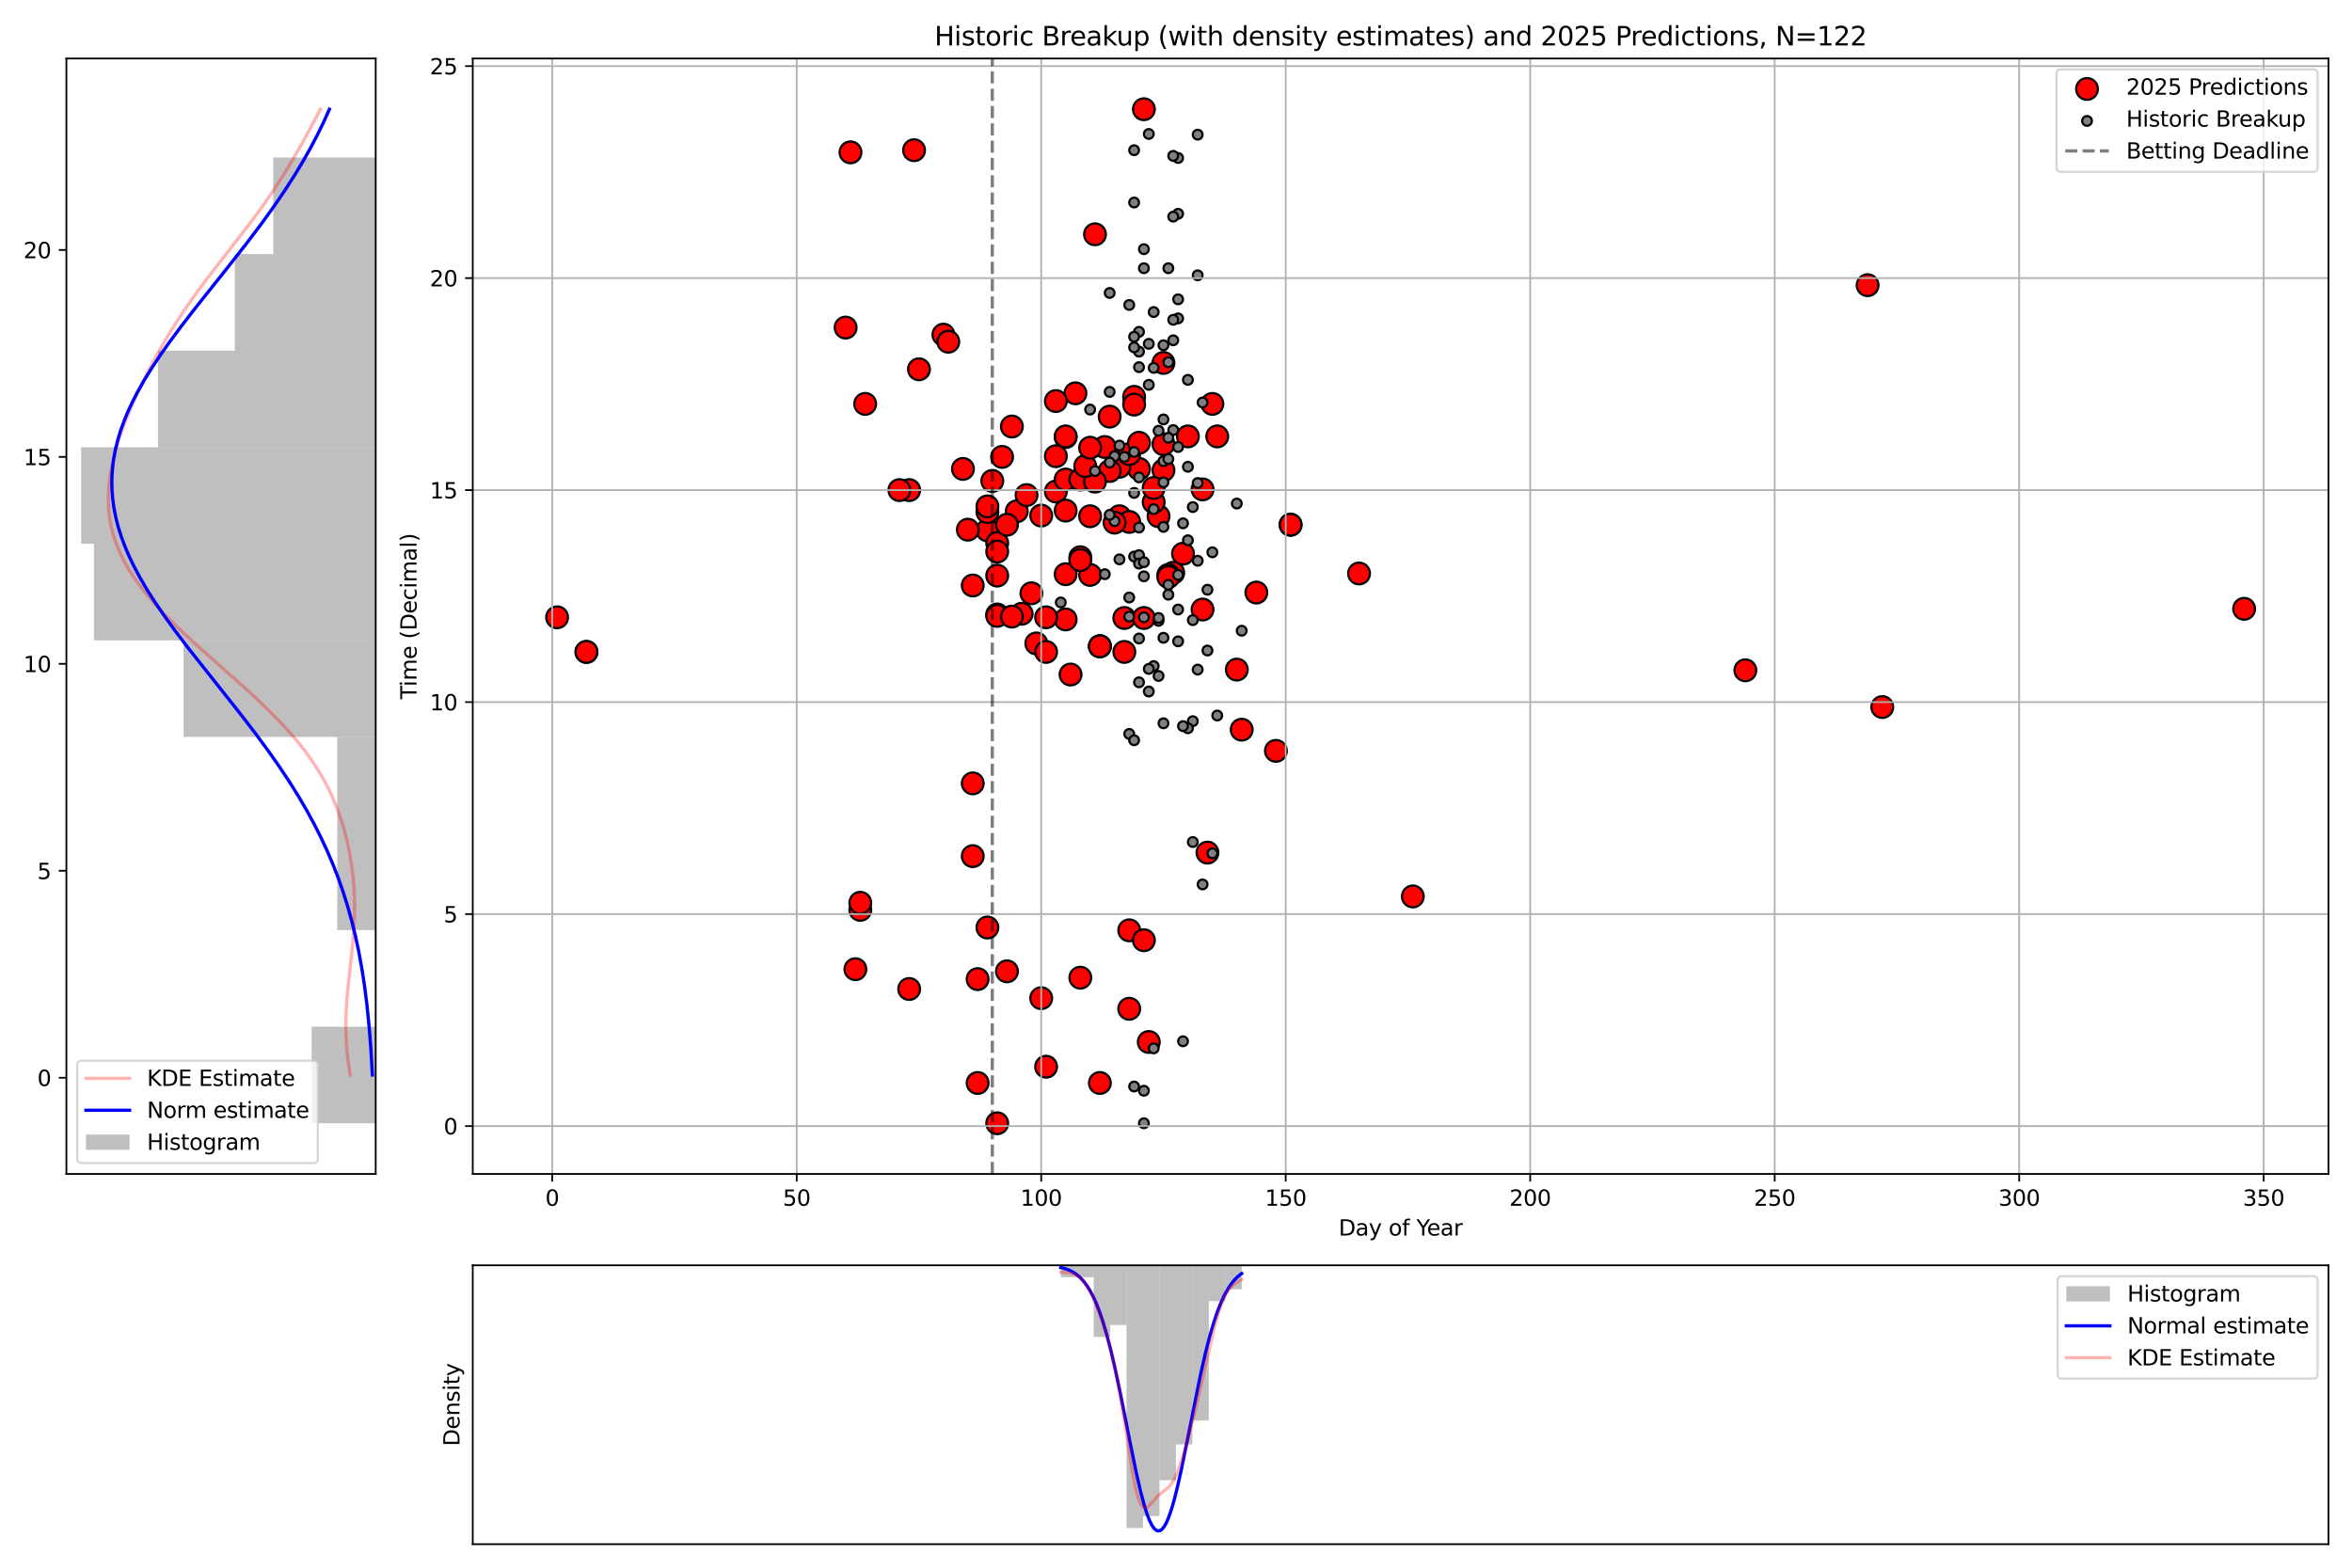 <?xml version="1.0" encoding="utf-8" standalone="no"?>
<!DOCTYPE svg PUBLIC "-//W3C//DTD SVG 1.1//EN"
  "http://www.w3.org/Graphics/SVG/1.1/DTD/svg11.dtd">
<svg xmlns:xlink="http://www.w3.org/1999/xlink" width="1080pt" height="720pt" viewBox="0 0 1080 720" xmlns="http://www.w3.org/2000/svg" version="1.1">
 <defs>
  <style type="text/css">*{stroke-linejoin: round; stroke-linecap: butt}</style>
 </defs>
 <g id="figure_1">
  <g id="patch_1">
   <path d="M 0 720 
L 1080 720 
L 1080 0 
L 0 0 
z
" style="fill: #ffffff"/>
  </g>
  <g id="axes_1">
   <g id="patch_2">
    <path d="M 30.49 539.168 
L 172.51 539.168 
L 172.51 26.88 
L 30.49 26.88 
z
" style="fill: #ffffff"/>
   </g>
   <g id="patch_3">
    <path d="M 172.51 515.882 
L 143.106 515.882 
L 143.106 471.528 
L 172.51 471.528 
z
" clip-path="url(#p4451e20226)" style="fill: #808080; opacity: 0.5"/>
   </g>
   <g id="patch_4">
    <path d="M 172.51 471.528 
L 172.51 471.528 
L 172.51 427.174 
L 172.51 427.174 
z
" clip-path="url(#p4451e20226)" style="fill: #808080; opacity: 0.5"/>
   </g>
   <g id="patch_5">
    <path d="M 172.51 427.174 
L 154.868 427.174 
L 154.868 382.82 
L 172.51 382.82 
z
" clip-path="url(#p4451e20226)" style="fill: #808080; opacity: 0.5"/>
   </g>
   <g id="patch_6">
    <path d="M 172.51 382.82 
L 154.868 382.82 
L 154.868 338.466 
L 172.51 338.466 
z
" clip-path="url(#p4451e20226)" style="fill: #808080; opacity: 0.5"/>
   </g>
   <g id="patch_7">
    <path d="M 172.51 338.466 
L 84.299 338.466 
L 84.299 294.112 
L 172.51 294.112 
z
" clip-path="url(#p4451e20226)" style="fill: #808080; opacity: 0.5"/>
   </g>
   <g id="patch_8">
    <path d="M 172.51 294.112 
L 43.134 294.112 
L 43.134 249.759 
L 172.51 249.759 
z
" clip-path="url(#p4451e20226)" style="fill: #808080; opacity: 0.5"/>
   </g>
   <g id="patch_9">
    <path d="M 172.51 249.759 
L 37.253 249.759 
L 37.253 205.405 
L 172.51 205.405 
z
" clip-path="url(#p4451e20226)" style="fill: #808080; opacity: 0.5"/>
   </g>
   <g id="patch_10">
    <path d="M 172.51 205.405 
L 72.537 205.405 
L 72.537 161.051 
L 172.51 161.051 
z
" clip-path="url(#p4451e20226)" style="fill: #808080; opacity: 0.5"/>
   </g>
   <g id="patch_11">
    <path d="M 172.51 161.051 
L 107.822 161.051 
L 107.822 116.697 
L 172.51 116.697 
z
" clip-path="url(#p4451e20226)" style="fill: #808080; opacity: 0.5"/>
   </g>
   <g id="patch_12">
    <path d="M 172.51 116.697 
L 125.464 116.697 
L 125.464 72.343 
L 172.51 72.343 
z
" clip-path="url(#p4451e20226)" style="fill: #808080; opacity: 0.5"/>
   </g>
   <g id="matplotlib.axis_1"/>
   <g id="matplotlib.axis_2">
    <g id="ytick_1">
     <g id="line2d_1">
      <defs>
       <path id="md7d6bc94f1" d="M 0 0 
L -3.5 0 
" style="stroke: #000000; stroke-width: 0.8"/>
      </defs>
      <g>
       <use xlink:href="#md7d6bc94f1" x="30.49" y="494.972" style="stroke: #000000; stroke-width: 0.8"/>
      </g>
     </g>
     <g id="text_1">
      <!-- 0 -->
      <g transform="translate(17.128 498.772) scale(0.1 -0.1)">
       <defs>
        <path id="DejaVuSans-30" d="M 2034 4250 
Q 1547 4250 1301 3770 
Q 1056 3291 1056 2328 
Q 1056 1369 1301 889 
Q 1547 409 2034 409 
Q 2525 409 2770 889 
Q 3016 1369 3016 2328 
Q 3016 3291 2770 3770 
Q 2525 4250 2034 4250 
z
M 2034 4750 
Q 2819 4750 3233 4129 
Q 3647 3509 3647 2328 
Q 3647 1150 3233 529 
Q 2819 -91 2034 -91 
Q 1250 -91 836 529 
Q 422 1150 422 2328 
Q 422 3509 836 4129 
Q 1250 4750 2034 4750 
z
" transform="scale(0.016)"/>
       </defs>
       <use xlink:href="#DejaVuSans-30"/>
      </g>
     </g>
    </g>
    <g id="ytick_2">
     <g id="line2d_2">
      <g>
       <use xlink:href="#md7d6bc94f1" x="30.49" y="399.928" style="stroke: #000000; stroke-width: 0.8"/>
      </g>
     </g>
     <g id="text_2">
      <!-- 5 -->
      <g transform="translate(17.128 403.728) scale(0.1 -0.1)">
       <defs>
        <path id="DejaVuSans-35" d="M 691 4666 
L 3169 4666 
L 3169 4134 
L 1269 4134 
L 1269 2991 
Q 1406 3038 1543 3061 
Q 1681 3084 1819 3084 
Q 2600 3084 3056 2656 
Q 3513 2228 3513 1497 
Q 3513 744 3044 326 
Q 2575 -91 1722 -91 
Q 1428 -91 1123 -41 
Q 819 9 494 109 
L 494 744 
Q 775 591 1075 516 
Q 1375 441 1709 441 
Q 2250 441 2565 725 
Q 2881 1009 2881 1497 
Q 2881 1984 2565 2268 
Q 2250 2553 1709 2553 
Q 1456 2553 1204 2497 
Q 953 2441 691 2322 
L 691 4666 
z
" transform="scale(0.016)"/>
       </defs>
       <use xlink:href="#DejaVuSans-35"/>
      </g>
     </g>
    </g>
    <g id="ytick_3">
     <g id="line2d_3">
      <g>
       <use xlink:href="#md7d6bc94f1" x="30.49" y="304.884" style="stroke: #000000; stroke-width: 0.8"/>
      </g>
     </g>
     <g id="text_3">
      <!-- 10 -->
      <g transform="translate(10.765 308.683) scale(0.1 -0.1)">
       <defs>
        <path id="DejaVuSans-31" d="M 794 531 
L 1825 531 
L 1825 4091 
L 703 3866 
L 703 4441 
L 1819 4666 
L 2450 4666 
L 2450 531 
L 3481 531 
L 3481 0 
L 794 0 
L 794 531 
z
" transform="scale(0.016)"/>
       </defs>
       <use xlink:href="#DejaVuSans-31"/>
       <use xlink:href="#DejaVuSans-30" transform="translate(63.623 0)"/>
      </g>
     </g>
    </g>
    <g id="ytick_4">
     <g id="line2d_4">
      <g>
       <use xlink:href="#md7d6bc94f1" x="30.49" y="209.84" style="stroke: #000000; stroke-width: 0.8"/>
      </g>
     </g>
     <g id="text_4">
      <!-- 15 -->
      <g transform="translate(10.765 213.639) scale(0.1 -0.1)">
       <use xlink:href="#DejaVuSans-31"/>
       <use xlink:href="#DejaVuSans-35" transform="translate(63.623 0)"/>
      </g>
     </g>
    </g>
    <g id="ytick_5">
     <g id="line2d_5">
      <g>
       <use xlink:href="#md7d6bc94f1" x="30.49" y="114.796" style="stroke: #000000; stroke-width: 0.8"/>
      </g>
     </g>
     <g id="text_5">
      <!-- 20 -->
      <g transform="translate(10.765 118.595) scale(0.1 -0.1)">
       <defs>
        <path id="DejaVuSans-32" d="M 1228 531 
L 3431 531 
L 3431 0 
L 469 0 
L 469 531 
Q 828 903 1448 1529 
Q 2069 2156 2228 2338 
Q 2531 2678 2651 2914 
Q 2772 3150 2772 3378 
Q 2772 3750 2511 3984 
Q 2250 4219 1831 4219 
Q 1534 4219 1204 4116 
Q 875 4013 500 3803 
L 500 4441 
Q 881 4594 1212 4672 
Q 1544 4750 1819 4750 
Q 2544 4750 2975 4387 
Q 3406 4025 3406 3419 
Q 3406 3131 3298 2873 
Q 3191 2616 2906 2266 
Q 2828 2175 2409 1742 
Q 1991 1309 1228 531 
z
" transform="scale(0.016)"/>
       </defs>
       <use xlink:href="#DejaVuSans-32"/>
       <use xlink:href="#DejaVuSans-30" transform="translate(63.623 0)"/>
      </g>
     </g>
    </g>
   </g>
   <g id="line2d_6">
    <path d="M 160.765 493.705 
L 159.868 487.483 
L 159.3 482.15 
L 158.943 476.817 
L 158.806 471.484 
L 158.883 466.151 
L 159.215 459.929 
L 159.843 452.818 
L 161.238 440.374 
L 162.142 431.485 
L 162.634 424.374 
L 162.823 418.152 
L 162.777 412.819 
L 162.523 407.486 
L 162.055 402.153 
L 161.371 396.82 
L 160.465 391.487 
L 159.328 386.154 
L 157.947 380.82 
L 156.592 376.376 
L 155.033 371.932 
L 153.252 367.488 
L 151.226 363.043 
L 148.935 358.599 
L 146.361 354.155 
L 143.489 349.71 
L 140.311 345.266 
L 136.825 340.822 
L 133.038 336.378 
L 128.965 331.933 
L 123.736 326.6 
L 118.188 321.267 
L 111.406 315.045 
L 99.376 304.379 
L 88.438 294.601 
L 81.791 288.379 
L 76.414 283.046 
L 72.218 278.602 
L 68.322 274.158 
L 64.76 269.713 
L 62.168 266.158 
L 59.817 262.603 
L 57.713 259.047 
L 55.861 255.492 
L 54.263 251.936 
L 52.917 248.381 
L 51.818 244.825 
L 50.962 241.27 
L 50.339 237.715 
L 49.941 234.159 
L 49.756 230.604 
L 49.773 227.048 
L 49.981 223.493 
L 50.488 219.049 
L 51.25 214.604 
L 52.24 210.16 
L 53.438 205.716 
L 55.116 200.383 
L 57.024 195.049 
L 59.501 188.827 
L 62.208 182.605 
L 65.552 175.495 
L 69.148 168.384 
L 73.002 161.273 
L 76.608 155.051 
L 80.451 148.829 
L 84.545 142.607 
L 88.887 136.385 
L 94.121 129.274 
L 100.959 120.385 
L 115.419 101.719 
L 120.619 94.609 
L 125.53 87.498 
L 130.133 80.387 
L 134.453 73.276 
L 139.034 65.276 
L 143.865 56.388 
L 147.121 50.166 
L 147.121 50.166 
" clip-path="url(#p4451e20226)" style="fill: none; stroke: #ff0000; stroke-opacity: 0.3; stroke-width: 1.5; stroke-linecap: square"/>
   </g>
   <g id="line2d_7">
    <path d="M 170.995 493.705 
L 170.329 482.15 
L 169.5 471.484 
L 168.513 461.706 
L 167.388 452.818 
L 166.158 444.818 
L 164.693 436.818 
L 163.169 429.708 
L 161.413 422.597 
L 159.407 415.486 
L 157.431 409.264 
L 155.235 403.042 
L 152.811 396.82 
L 150.148 390.598 
L 147.243 384.376 
L 144.09 378.154 
L 140.69 371.932 
L 137.046 365.71 
L 133.166 359.488 
L 128.457 352.377 
L 123.478 345.266 
L 117.596 337.266 
L 110.78 328.378 
L 100.928 315.934 
L 86.145 297.268 
L 80.083 289.268 
L 74.962 282.157 
L 70.749 275.935 
L 67.377 270.602 
L 64.26 265.269 
L 61.424 259.936 
L 59.296 255.492 
L 57.397 251.047 
L 55.739 246.603 
L 54.334 242.159 
L 53.192 237.715 
L 52.32 233.27 
L 51.724 228.826 
L 51.45 225.271 
L 51.356 221.715 
L 51.443 218.16 
L 51.712 214.604 
L 52.16 211.049 
L 52.969 206.605 
L 54.051 202.16 
L 55.397 197.716 
L 56.998 193.272 
L 58.843 188.827 
L 60.92 184.383 
L 63.216 179.939 
L 66.236 174.606 
L 69.52 169.273 
L 73.646 163.051 
L 78.04 156.829 
L 83.325 149.718 
L 90.214 140.829 
L 103.667 123.941 
L 113.442 111.497 
L 120.154 102.608 
L 125.913 94.609 
L 130.765 87.498 
L 135.335 80.387 
L 139.086 74.165 
L 142.596 67.943 
L 145.86 61.721 
L 148.876 55.499 
L 151.266 50.166 
L 151.266 50.166 
" clip-path="url(#p4451e20226)" style="fill: none; stroke: #0000ff; stroke-width: 1.5; stroke-linecap: square"/>
   </g>
   <g id="patch_13">
    <path d="M 30.49 539.168 
L 30.49 26.88 
" style="fill: none; stroke: #000000; stroke-width: 0.8; stroke-linejoin: miter; stroke-linecap: square"/>
   </g>
   <g id="patch_14">
    <path d="M 172.51 539.168 
L 172.51 26.88 
" style="fill: none; stroke: #000000; stroke-width: 0.8; stroke-linejoin: miter; stroke-linecap: square"/>
   </g>
   <g id="patch_15">
    <path d="M 30.49 539.168 
L 172.51 539.168 
" style="fill: none; stroke: #000000; stroke-width: 0.8; stroke-linejoin: miter; stroke-linecap: square"/>
   </g>
   <g id="patch_16">
    <path d="M 30.49 26.88 
L 172.51 26.88 
" style="fill: none; stroke: #000000; stroke-width: 0.8; stroke-linejoin: miter; stroke-linecap: square"/>
   </g>
   <g id="legend_1">
    <g id="patch_17">
     <path d="M 37.49 534.168 
L 143.948 534.168 
Q 145.948 534.168 145.948 532.168 
L 145.948 489.134 
Q 145.948 487.134 143.948 487.134 
L 37.49 487.134 
Q 35.49 487.134 35.49 489.134 
L 35.49 532.168 
Q 35.49 534.168 37.49 534.168 
z
" style="fill: #ffffff; opacity: 0.8; stroke: #cccccc; stroke-linejoin: miter"/>
    </g>
    <g id="line2d_8">
     <path d="M 39.49 495.232 
L 49.49 495.232 
L 59.49 495.232 
" style="fill: none; stroke: #ff0000; stroke-opacity: 0.3; stroke-width: 1.5; stroke-linecap: square"/>
    </g>
    <g id="text_6">
     <!-- KDE Estimate -->
     <g transform="translate(67.49 498.732) scale(0.1 -0.1)">
      <defs>
       <path id="DejaVuSans-4b" d="M 628 4666 
L 1259 4666 
L 1259 2694 
L 3353 4666 
L 4166 4666 
L 1850 2491 
L 4331 0 
L 3500 0 
L 1259 2247 
L 1259 0 
L 628 0 
L 628 4666 
z
" transform="scale(0.016)"/>
       <path id="DejaVuSans-44" d="M 1259 4147 
L 1259 519 
L 2022 519 
Q 2988 519 3436 956 
Q 3884 1394 3884 2338 
Q 3884 3275 3436 3711 
Q 2988 4147 2022 4147 
L 1259 4147 
z
M 628 4666 
L 1925 4666 
Q 3281 4666 3915 4102 
Q 4550 3538 4550 2338 
Q 4550 1131 3912 565 
Q 3275 0 1925 0 
L 628 0 
L 628 4666 
z
" transform="scale(0.016)"/>
       <path id="DejaVuSans-45" d="M 628 4666 
L 3578 4666 
L 3578 4134 
L 1259 4134 
L 1259 2753 
L 3481 2753 
L 3481 2222 
L 1259 2222 
L 1259 531 
L 3634 531 
L 3634 0 
L 628 0 
L 628 4666 
z
" transform="scale(0.016)"/>
       <path id="DejaVuSans-20" transform="scale(0.016)"/>
       <path id="DejaVuSans-73" d="M 2834 3397 
L 2834 2853 
Q 2591 2978 2328 3040 
Q 2066 3103 1784 3103 
Q 1356 3103 1142 2972 
Q 928 2841 928 2578 
Q 928 2378 1081 2264 
Q 1234 2150 1697 2047 
L 1894 2003 
Q 2506 1872 2764 1633 
Q 3022 1394 3022 966 
Q 3022 478 2636 193 
Q 2250 -91 1575 -91 
Q 1294 -91 989 -36 
Q 684 19 347 128 
L 347 722 
Q 666 556 975 473 
Q 1284 391 1588 391 
Q 1994 391 2212 530 
Q 2431 669 2431 922 
Q 2431 1156 2273 1281 
Q 2116 1406 1581 1522 
L 1381 1569 
Q 847 1681 609 1914 
Q 372 2147 372 2553 
Q 372 3047 722 3315 
Q 1072 3584 1716 3584 
Q 2034 3584 2315 3537 
Q 2597 3491 2834 3397 
z
" transform="scale(0.016)"/>
       <path id="DejaVuSans-74" d="M 1172 4494 
L 1172 3500 
L 2356 3500 
L 2356 3053 
L 1172 3053 
L 1172 1153 
Q 1172 725 1289 603 
Q 1406 481 1766 481 
L 2356 481 
L 2356 0 
L 1766 0 
Q 1100 0 847 248 
Q 594 497 594 1153 
L 594 3053 
L 172 3053 
L 172 3500 
L 594 3500 
L 594 4494 
L 1172 4494 
z
" transform="scale(0.016)"/>
       <path id="DejaVuSans-69" d="M 603 3500 
L 1178 3500 
L 1178 0 
L 603 0 
L 603 3500 
z
M 603 4863 
L 1178 4863 
L 1178 4134 
L 603 4134 
L 603 4863 
z
" transform="scale(0.016)"/>
       <path id="DejaVuSans-6d" d="M 3328 2828 
Q 3544 3216 3844 3400 
Q 4144 3584 4550 3584 
Q 5097 3584 5394 3201 
Q 5691 2819 5691 2113 
L 5691 0 
L 5113 0 
L 5113 2094 
Q 5113 2597 4934 2840 
Q 4756 3084 4391 3084 
Q 3944 3084 3684 2787 
Q 3425 2491 3425 1978 
L 3425 0 
L 2847 0 
L 2847 2094 
Q 2847 2600 2669 2842 
Q 2491 3084 2119 3084 
Q 1678 3084 1418 2786 
Q 1159 2488 1159 1978 
L 1159 0 
L 581 0 
L 581 3500 
L 1159 3500 
L 1159 2956 
Q 1356 3278 1631 3431 
Q 1906 3584 2284 3584 
Q 2666 3584 2933 3390 
Q 3200 3197 3328 2828 
z
" transform="scale(0.016)"/>
       <path id="DejaVuSans-61" d="M 2194 1759 
Q 1497 1759 1228 1600 
Q 959 1441 959 1056 
Q 959 750 1161 570 
Q 1363 391 1709 391 
Q 2188 391 2477 730 
Q 2766 1069 2766 1631 
L 2766 1759 
L 2194 1759 
z
M 3341 1997 
L 3341 0 
L 2766 0 
L 2766 531 
Q 2569 213 2275 61 
Q 1981 -91 1556 -91 
Q 1019 -91 701 211 
Q 384 513 384 1019 
Q 384 1609 779 1909 
Q 1175 2209 1959 2209 
L 2766 2209 
L 2766 2266 
Q 2766 2663 2505 2880 
Q 2244 3097 1772 3097 
Q 1472 3097 1187 3025 
Q 903 2953 641 2809 
L 641 3341 
Q 956 3463 1253 3523 
Q 1550 3584 1831 3584 
Q 2591 3584 2966 3190 
Q 3341 2797 3341 1997 
z
" transform="scale(0.016)"/>
       <path id="DejaVuSans-65" d="M 3597 1894 
L 3597 1613 
L 953 1613 
Q 991 1019 1311 708 
Q 1631 397 2203 397 
Q 2534 397 2845 478 
Q 3156 559 3463 722 
L 3463 178 
Q 3153 47 2828 -22 
Q 2503 -91 2169 -91 
Q 1331 -91 842 396 
Q 353 884 353 1716 
Q 353 2575 817 3079 
Q 1281 3584 2069 3584 
Q 2775 3584 3186 3129 
Q 3597 2675 3597 1894 
z
M 3022 2063 
Q 3016 2534 2758 2815 
Q 2500 3097 2075 3097 
Q 1594 3097 1305 2825 
Q 1016 2553 972 2059 
L 3022 2063 
z
" transform="scale(0.016)"/>
      </defs>
      <use xlink:href="#DejaVuSans-4b"/>
      <use xlink:href="#DejaVuSans-44" transform="translate(65.576 0)"/>
      <use xlink:href="#DejaVuSans-45" transform="translate(142.578 0)"/>
      <use xlink:href="#DejaVuSans-20" transform="translate(205.762 0)"/>
      <use xlink:href="#DejaVuSans-45" transform="translate(237.549 0)"/>
      <use xlink:href="#DejaVuSans-73" transform="translate(300.732 0)"/>
      <use xlink:href="#DejaVuSans-74" transform="translate(352.832 0)"/>
      <use xlink:href="#DejaVuSans-69" transform="translate(392.041 0)"/>
      <use xlink:href="#DejaVuSans-6d" transform="translate(419.824 0)"/>
      <use xlink:href="#DejaVuSans-61" transform="translate(517.236 0)"/>
      <use xlink:href="#DejaVuSans-74" transform="translate(578.516 0)"/>
      <use xlink:href="#DejaVuSans-65" transform="translate(617.725 0)"/>
     </g>
    </g>
    <g id="line2d_9">
     <path d="M 39.49 509.91 
L 49.49 509.91 
L 59.49 509.91 
" style="fill: none; stroke: #0000ff; stroke-width: 1.5; stroke-linecap: square"/>
    </g>
    <g id="text_7">
     <!-- Norm estimate -->
     <g transform="translate(67.49 513.41) scale(0.1 -0.1)">
      <defs>
       <path id="DejaVuSans-4e" d="M 628 4666 
L 1478 4666 
L 3547 763 
L 3547 4666 
L 4159 4666 
L 4159 0 
L 3309 0 
L 1241 3903 
L 1241 0 
L 628 0 
L 628 4666 
z
" transform="scale(0.016)"/>
       <path id="DejaVuSans-6f" d="M 1959 3097 
Q 1497 3097 1228 2736 
Q 959 2375 959 1747 
Q 959 1119 1226 758 
Q 1494 397 1959 397 
Q 2419 397 2687 759 
Q 2956 1122 2956 1747 
Q 2956 2369 2687 2733 
Q 2419 3097 1959 3097 
z
M 1959 3584 
Q 2709 3584 3137 3096 
Q 3566 2609 3566 1747 
Q 3566 888 3137 398 
Q 2709 -91 1959 -91 
Q 1206 -91 779 398 
Q 353 888 353 1747 
Q 353 2609 779 3096 
Q 1206 3584 1959 3584 
z
" transform="scale(0.016)"/>
       <path id="DejaVuSans-72" d="M 2631 2963 
Q 2534 3019 2420 3045 
Q 2306 3072 2169 3072 
Q 1681 3072 1420 2755 
Q 1159 2438 1159 1844 
L 1159 0 
L 581 0 
L 581 3500 
L 1159 3500 
L 1159 2956 
Q 1341 3275 1631 3429 
Q 1922 3584 2338 3584 
Q 2397 3584 2469 3576 
Q 2541 3569 2628 3553 
L 2631 2963 
z
" transform="scale(0.016)"/>
      </defs>
      <use xlink:href="#DejaVuSans-4e"/>
      <use xlink:href="#DejaVuSans-6f" transform="translate(74.805 0)"/>
      <use xlink:href="#DejaVuSans-72" transform="translate(135.986 0)"/>
      <use xlink:href="#DejaVuSans-6d" transform="translate(175.35 0)"/>
      <use xlink:href="#DejaVuSans-20" transform="translate(272.762 0)"/>
      <use xlink:href="#DejaVuSans-65" transform="translate(304.549 0)"/>
      <use xlink:href="#DejaVuSans-73" transform="translate(366.072 0)"/>
      <use xlink:href="#DejaVuSans-74" transform="translate(418.172 0)"/>
      <use xlink:href="#DejaVuSans-69" transform="translate(457.381 0)"/>
      <use xlink:href="#DejaVuSans-6d" transform="translate(485.164 0)"/>
      <use xlink:href="#DejaVuSans-61" transform="translate(582.576 0)"/>
      <use xlink:href="#DejaVuSans-74" transform="translate(643.855 0)"/>
      <use xlink:href="#DejaVuSans-65" transform="translate(683.064 0)"/>
     </g>
    </g>
    <g id="patch_18">
     <path d="M 39.49 528.088 
L 59.49 528.088 
L 59.49 521.088 
L 39.49 521.088 
z
" style="fill: #808080; opacity: 0.5"/>
    </g>
    <g id="text_8">
     <!-- Histogram -->
     <g transform="translate(67.49 528.088) scale(0.1 -0.1)">
      <defs>
       <path id="DejaVuSans-48" d="M 628 4666 
L 1259 4666 
L 1259 2753 
L 3553 2753 
L 3553 4666 
L 4184 4666 
L 4184 0 
L 3553 0 
L 3553 2222 
L 1259 2222 
L 1259 0 
L 628 0 
L 628 4666 
z
" transform="scale(0.016)"/>
       <path id="DejaVuSans-67" d="M 2906 1791 
Q 2906 2416 2648 2759 
Q 2391 3103 1925 3103 
Q 1463 3103 1205 2759 
Q 947 2416 947 1791 
Q 947 1169 1205 825 
Q 1463 481 1925 481 
Q 2391 481 2648 825 
Q 2906 1169 2906 1791 
z
M 3481 434 
Q 3481 -459 3084 -895 
Q 2688 -1331 1869 -1331 
Q 1566 -1331 1297 -1286 
Q 1028 -1241 775 -1147 
L 775 -588 
Q 1028 -725 1275 -790 
Q 1522 -856 1778 -856 
Q 2344 -856 2625 -561 
Q 2906 -266 2906 331 
L 2906 616 
Q 2728 306 2450 153 
Q 2172 0 1784 0 
Q 1141 0 747 490 
Q 353 981 353 1791 
Q 353 2603 747 3093 
Q 1141 3584 1784 3584 
Q 2172 3584 2450 3431 
Q 2728 3278 2906 2969 
L 2906 3500 
L 3481 3500 
L 3481 434 
z
" transform="scale(0.016)"/>
      </defs>
      <use xlink:href="#DejaVuSans-48"/>
      <use xlink:href="#DejaVuSans-69" transform="translate(75.195 0)"/>
      <use xlink:href="#DejaVuSans-73" transform="translate(102.979 0)"/>
      <use xlink:href="#DejaVuSans-74" transform="translate(155.078 0)"/>
      <use xlink:href="#DejaVuSans-6f" transform="translate(194.287 0)"/>
      <use xlink:href="#DejaVuSans-67" transform="translate(255.469 0)"/>
      <use xlink:href="#DejaVuSans-72" transform="translate(318.945 0)"/>
      <use xlink:href="#DejaVuSans-61" transform="translate(360.059 0)"/>
      <use xlink:href="#DejaVuSans-6d" transform="translate(421.338 0)"/>
     </g>
    </g>
   </g>
  </g>
  <g id="axes_2">
   <g id="patch_19">
    <path d="M 217.08 539.168 
L 1069.2 539.168 
L 1069.2 26.88 
L 217.08 26.88 
z
" style="fill: #ffffff"/>
   </g>
   <g id="PathCollection_1">
    <defs>
     <path id="m89f00f2f06" d="M 0 5 
C 1.326 5 2.598 4.473 3.536 3.536 
C 4.473 2.598 5 1.326 5 0 
C 5 -1.326 4.473 -2.598 3.536 -3.536 
C 2.598 -4.473 1.326 -5 0 -5 
C -1.326 -5 -2.598 -4.473 -3.536 -3.536 
C -4.473 -2.598 -5 -1.326 -5 0 
C -5 1.326 -4.473 2.598 -3.536 3.536 
C -2.598 4.473 -1.326 5 0 5 
z
" style="stroke: #000000"/>
    </defs>
    <g clip-path="url(#pe728892882)">
     <use xlink:href="#m89f00f2f06" x="457.897" y="282.213" style="fill: #ff0000; stroke: #000000"/>
     <use xlink:href="#m89f00f2f06" x="525.258" y="50.166" style="fill: #ff0000; stroke: #000000"/>
     <use xlink:href="#m89f00f2f06" x="395.026" y="417.871" style="fill: #ff0000; stroke: #000000"/>
     <use xlink:href="#m89f00f2f06" x="395.026" y="414.625" style="fill: #ff0000; stroke: #000000"/>
     <use xlink:href="#m89f00f2f06" x="457.897" y="282.862" style="fill: #ff0000; stroke: #000000"/>
     <use xlink:href="#m89f00f2f06" x="448.915" y="449.676" style="fill: #ff0000; stroke: #000000"/>
     <use xlink:href="#m89f00f2f06" x="489.332" y="263.714" style="fill: #ff0000; stroke: #000000"/>
     <use xlink:href="#m89f00f2f06" x="523.012" y="215.357" style="fill: #ff0000; stroke: #000000"/>
     <use xlink:href="#m89f00f2f06" x="554.448" y="391.583" style="fill: #ff0000; stroke: #000000"/>
     <use xlink:href="#m89f00f2f06" x="857.573" y="130.977" style="fill: #ff0000; stroke: #000000"/>
     <use xlink:href="#m89f00f2f06" x="514.031" y="214.384" style="fill: #ff0000; stroke: #000000"/>
     <use xlink:href="#m89f00f2f06" x="531.994" y="237.101" style="fill: #ff0000; stroke: #000000"/>
     <use xlink:href="#m89f00f2f06" x="442.179" y="215.357" style="fill: #ff0000; stroke: #000000"/>
     <use xlink:href="#m89f00f2f06" x="534.239" y="166.676" style="fill: #ff0000; stroke: #000000"/>
     <use xlink:href="#m89f00f2f06" x="529.749" y="230.611" style="fill: #ff0000; stroke: #000000"/>
     <use xlink:href="#m89f00f2f06" x="509.54" y="216.331" style="fill: #ff0000; stroke: #000000"/>
     <use xlink:href="#m89f00f2f06" x="507.295" y="205.296" style="fill: #ff0000; stroke: #000000"/>
     <use xlink:href="#m89f00f2f06" x="397.271" y="185.499" style="fill: #ff0000; stroke: #000000"/>
     <use xlink:href="#m89f00f2f06" x="433.197" y="153.694" style="fill: #ff0000; stroke: #000000"/>
     <use xlink:href="#m89f00f2f06" x="520.767" y="182.254" style="fill: #ff0000; stroke: #000000"/>
     <use xlink:href="#m89f00f2f06" x="489.332" y="200.753" style="fill: #ff0000; stroke: #000000"/>
     <use xlink:href="#m89f00f2f06" x="480.35" y="489.919" style="fill: #ff0000; stroke: #000000"/>
     <use xlink:href="#m89f00f2f06" x="496.068" y="255.925" style="fill: #ff0000; stroke: #000000"/>
     <use xlink:href="#m89f00f2f06" x="417.48" y="225.093" style="fill: #ff0000; stroke: #000000"/>
     <use xlink:href="#m89f00f2f06" x="484.841" y="209.515" style="fill: #ff0000; stroke: #000000"/>
     <use xlink:href="#m89f00f2f06" x="534.239" y="203.998" style="fill: #ff0000; stroke: #000000"/>
     <use xlink:href="#m89f00f2f06" x="518.522" y="208.542" style="fill: #ff0000; stroke: #000000"/>
     <use xlink:href="#m89f00f2f06" x="412.989" y="225.093" style="fill: #ff0000; stroke: #000000"/>
     <use xlink:href="#m89f00f2f06" x="453.406" y="243.592" style="fill: #ff0000; stroke: #000000"/>
     <use xlink:href="#m89f00f2f06" x="390.535" y="69.963" style="fill: #ff0000; stroke: #000000"/>
     <use xlink:href="#m89f00f2f06" x="475.86" y="295.519" style="fill: #ff0000; stroke: #000000"/>
     <use xlink:href="#m89f00f2f06" x="255.813" y="283.511" style="fill: #ff0000; stroke: #000000"/>
     <use xlink:href="#m89f00f2f06" x="523.012" y="203.349" style="fill: #ff0000; stroke: #000000"/>
     <use xlink:href="#m89f00f2f06" x="520.767" y="185.824" style="fill: #ff0000; stroke: #000000"/>
     <use xlink:href="#m89f00f2f06" x="457.897" y="249.434" style="fill: #ff0000; stroke: #000000"/>
     <use xlink:href="#m89f00f2f06" x="543.221" y="254.302" style="fill: #ff0000; stroke: #000000"/>
     <use xlink:href="#m89f00f2f06" x="478.105" y="458.438" style="fill: #ff0000; stroke: #000000"/>
     <use xlink:href="#m89f00f2f06" x="505.049" y="296.817" style="fill: #ff0000; stroke: #000000"/>
     <use xlink:href="#m89f00f2f06" x="455.651" y="220.874" style="fill: #ff0000; stroke: #000000"/>
     <use xlink:href="#m89f00f2f06" x="552.202" y="279.941" style="fill: #ff0000; stroke: #000000"/>
     <use xlink:href="#m89f00f2f06" x="801.439" y="307.851" style="fill: #ff0000; stroke: #000000"/>
     <use xlink:href="#m89f00f2f06" x="505.049" y="296.817" style="fill: #ff0000; stroke: #000000"/>
     <use xlink:href="#m89f00f2f06" x="493.823" y="180.631" style="fill: #ff0000; stroke: #000000"/>
     <use xlink:href="#m89f00f2f06" x="505.049" y="296.817" style="fill: #ff0000; stroke: #000000"/>
     <use xlink:href="#m89f00f2f06" x="484.841" y="225.743" style="fill: #ff0000; stroke: #000000"/>
     <use xlink:href="#m89f00f2f06" x="538.73" y="263.065" style="fill: #ff0000; stroke: #000000"/>
     <use xlink:href="#m89f00f2f06" x="469.123" y="281.888" style="fill: #ff0000; stroke: #000000"/>
     <use xlink:href="#m89f00f2f06" x="446.67" y="359.778" style="fill: #ff0000; stroke: #000000"/>
     <use xlink:href="#m89f00f2f06" x="462.387" y="446.106" style="fill: #ff0000; stroke: #000000"/>
     <use xlink:href="#m89f00f2f06" x="648.753" y="411.705" style="fill: #ff0000; stroke: #000000"/>
     <use xlink:href="#m89f00f2f06" x="585.883" y="344.849" style="fill: #ff0000; stroke: #000000"/>
     <use xlink:href="#m89f00f2f06" x="500.559" y="264.038" style="fill: #ff0000; stroke: #000000"/>
     <use xlink:href="#m89f00f2f06" x="534.239" y="216.006" style="fill: #ff0000; stroke: #000000"/>
     <use xlink:href="#m89f00f2f06" x="864.309" y="324.728" style="fill: #ff0000; stroke: #000000"/>
     <use xlink:href="#m89f00f2f06" x="489.332" y="284.484" style="fill: #ff0000; stroke: #000000"/>
     <use xlink:href="#m89f00f2f06" x="545.466" y="200.428" style="fill: #ff0000; stroke: #000000"/>
     <use xlink:href="#m89f00f2f06" x="536.485" y="264.038" style="fill: #ff0000; stroke: #000000"/>
     <use xlink:href="#m89f00f2f06" x="500.559" y="237.101" style="fill: #ff0000; stroke: #000000"/>
     <use xlink:href="#m89f00f2f06" x="502.804" y="107.61" style="fill: #ff0000; stroke: #000000"/>
     <use xlink:href="#m89f00f2f06" x="446.67" y="268.906" style="fill: #ff0000; stroke: #000000"/>
     <use xlink:href="#m89f00f2f06" x="448.915" y="497.383" style="fill: #ff0000; stroke: #000000"/>
     <use xlink:href="#m89f00f2f06" x="480.35" y="283.511" style="fill: #ff0000; stroke: #000000"/>
     <use xlink:href="#m89f00f2f06" x="552.202" y="224.769" style="fill: #ff0000; stroke: #000000"/>
     <use xlink:href="#m89f00f2f06" x="457.897" y="515.882" style="fill: #ff0000; stroke: #000000"/>
     <use xlink:href="#m89f00f2f06" x="514.031" y="237.101" style="fill: #ff0000; stroke: #000000"/>
     <use xlink:href="#m89f00f2f06" x="518.522" y="239.698" style="fill: #ff0000; stroke: #000000"/>
     <use xlink:href="#m89f00f2f06" x="466.878" y="234.83" style="fill: #ff0000; stroke: #000000"/>
     <use xlink:href="#m89f00f2f06" x="592.619" y="240.996" style="fill: #ff0000; stroke: #000000"/>
     <use xlink:href="#m89f00f2f06" x="556.693" y="185.499" style="fill: #ff0000; stroke: #000000"/>
     <use xlink:href="#m89f00f2f06" x="489.332" y="234.505" style="fill: #ff0000; stroke: #000000"/>
     <use xlink:href="#m89f00f2f06" x="471.369" y="227.365" style="fill: #ff0000; stroke: #000000"/>
     <use xlink:href="#m89f00f2f06" x="509.54" y="191.341" style="fill: #ff0000; stroke: #000000"/>
     <use xlink:href="#m89f00f2f06" x="464.633" y="283.186" style="fill: #ff0000; stroke: #000000"/>
     <use xlink:href="#m89f00f2f06" x="444.424" y="243.268" style="fill: #ff0000; stroke: #000000"/>
     <use xlink:href="#m89f00f2f06" x="489.332" y="220.225" style="fill: #ff0000; stroke: #000000"/>
     <use xlink:href="#m89f00f2f06" x="592.619" y="240.996" style="fill: #ff0000; stroke: #000000"/>
     <use xlink:href="#m89f00f2f06" x="478.105" y="236.777" style="fill: #ff0000; stroke: #000000"/>
     <use xlink:href="#m89f00f2f06" x="464.633" y="195.885" style="fill: #ff0000; stroke: #000000"/>
     <use xlink:href="#m89f00f2f06" x="462.387" y="240.996" style="fill: #ff0000; stroke: #000000"/>
     <use xlink:href="#m89f00f2f06" x="1030.467" y="279.616" style="fill: #ff0000; stroke: #000000"/>
     <use xlink:href="#m89f00f2f06" x="417.48" y="454.219" style="fill: #ff0000; stroke: #000000"/>
     <use xlink:href="#m89f00f2f06" x="516.276" y="299.413" style="fill: #ff0000; stroke: #000000"/>
     <use xlink:href="#m89f00f2f06" x="489.332" y="200.428" style="fill: #ff0000; stroke: #000000"/>
     <use xlink:href="#m89f00f2f06" x="460.142" y="209.84" style="fill: #ff0000; stroke: #000000"/>
     <use xlink:href="#m89f00f2f06" x="446.67" y="393.206" style="fill: #ff0000; stroke: #000000"/>
     <use xlink:href="#m89f00f2f06" x="505.049" y="497.383" style="fill: #ff0000; stroke: #000000"/>
     <use xlink:href="#m89f00f2f06" x="496.068" y="257.223" style="fill: #ff0000; stroke: #000000"/>
     <use xlink:href="#m89f00f2f06" x="491.577" y="309.799" style="fill: #ff0000; stroke: #000000"/>
     <use xlink:href="#m89f00f2f06" x="453.406" y="235.154" style="fill: #ff0000; stroke: #000000"/>
     <use xlink:href="#m89f00f2f06" x="435.443" y="156.94" style="fill: #ff0000; stroke: #000000"/>
     <use xlink:href="#m89f00f2f06" x="269.285" y="299.413" style="fill: #ff0000; stroke: #000000"/>
     <use xlink:href="#m89f00f2f06" x="496.068" y="220.225" style="fill: #ff0000; stroke: #000000"/>
     <use xlink:href="#m89f00f2f06" x="269.285" y="299.413" style="fill: #ff0000; stroke: #000000"/>
     <use xlink:href="#m89f00f2f06" x="453.406" y="232.558" style="fill: #ff0000; stroke: #000000"/>
     <use xlink:href="#m89f00f2f06" x="567.92" y="307.527" style="fill: #ff0000; stroke: #000000"/>
     <use xlink:href="#m89f00f2f06" x="558.938" y="200.428" style="fill: #ff0000; stroke: #000000"/>
     <use xlink:href="#m89f00f2f06" x="576.901" y="272.152" style="fill: #ff0000; stroke: #000000"/>
     <use xlink:href="#m89f00f2f06" x="421.971" y="169.597" style="fill: #ff0000; stroke: #000000"/>
     <use xlink:href="#m89f00f2f06" x="502.804" y="221.199" style="fill: #ff0000; stroke: #000000"/>
     <use xlink:href="#m89f00f2f06" x="527.503" y="478.56" style="fill: #ff0000; stroke: #000000"/>
     <use xlink:href="#m89f00f2f06" x="484.841" y="184.201" style="fill: #ff0000; stroke: #000000"/>
     <use xlink:href="#m89f00f2f06" x="511.786" y="240.022" style="fill: #ff0000; stroke: #000000"/>
     <use xlink:href="#m89f00f2f06" x="518.522" y="427.282" style="fill: #ff0000; stroke: #000000"/>
     <use xlink:href="#m89f00f2f06" x="525.258" y="431.826" style="fill: #ff0000; stroke: #000000"/>
     <use xlink:href="#m89f00f2f06" x="624.054" y="263.389" style="fill: #ff0000; stroke: #000000"/>
     <use xlink:href="#m89f00f2f06" x="388.29" y="150.449" style="fill: #ff0000; stroke: #000000"/>
     <use xlink:href="#m89f00f2f06" x="498.313" y="214.059" style="fill: #ff0000; stroke: #000000"/>
     <use xlink:href="#m89f00f2f06" x="480.35" y="299.413" style="fill: #ff0000; stroke: #000000"/>
     <use xlink:href="#m89f00f2f06" x="496.068" y="449.027" style="fill: #ff0000; stroke: #000000"/>
     <use xlink:href="#m89f00f2f06" x="500.559" y="205.621" style="fill: #ff0000; stroke: #000000"/>
     <use xlink:href="#m89f00f2f06" x="473.614" y="272.476" style="fill: #ff0000; stroke: #000000"/>
     <use xlink:href="#m89f00f2f06" x="457.897" y="253.328" style="fill: #ff0000; stroke: #000000"/>
     <use xlink:href="#m89f00f2f06" x="518.522" y="463.307" style="fill: #ff0000; stroke: #000000"/>
     <use xlink:href="#m89f00f2f06" x="529.749" y="224.12" style="fill: #ff0000; stroke: #000000"/>
     <use xlink:href="#m89f00f2f06" x="392.781" y="445.132" style="fill: #ff0000; stroke: #000000"/>
     <use xlink:href="#m89f00f2f06" x="570.165" y="335.113" style="fill: #ff0000; stroke: #000000"/>
     <use xlink:href="#m89f00f2f06" x="419.725" y="68.989" style="fill: #ff0000; stroke: #000000"/>
     <use xlink:href="#m89f00f2f06" x="453.406" y="425.984" style="fill: #ff0000; stroke: #000000"/>
     <use xlink:href="#m89f00f2f06" x="536.485" y="265.012" style="fill: #ff0000; stroke: #000000"/>
     <use xlink:href="#m89f00f2f06" x="516.276" y="283.835" style="fill: #ff0000; stroke: #000000"/>
     <use xlink:href="#m89f00f2f06" x="525.258" y="283.835" style="fill: #ff0000; stroke: #000000"/>
     <use xlink:href="#m89f00f2f06" x="457.897" y="264.363" style="fill: #ff0000; stroke: #000000"/>
    </g>
   </g>
   <g id="PathCollection_2">
    <defs>
     <path id="m8518bb5af1" d="M 0 2.236 
C 0.593 2.236 1.162 2 1.581 1.581 
C 2 1.162 2.236 0.593 2.236 0 
C 2.236 -0.593 2 -1.162 1.581 -1.581 
C 1.162 -2 0.593 -2.236 0 -2.236 
C -0.593 -2.236 -1.162 -2 -1.581 -1.581 
C -2 -1.162 -2.236 -0.593 -2.236 0 
C -2.236 0.593 -2 1.162 -1.581 1.581 
C -1.162 2 -0.593 2.236 0 2.236 
z
" style="stroke: #000000"/>
    </defs>
    <g clip-path="url(#pe728892882)">
     <use xlink:href="#m8518bb5af1" x="523.012" y="293.247" style="fill: #808080; stroke: #000000"/>
     <use xlink:href="#m8518bb5af1" x="547.712" y="331.218" style="fill: #808080; stroke: #000000"/>
     <use xlink:href="#m8518bb5af1" x="529.749" y="233.856" style="fill: #808080; stroke: #000000"/>
     <use xlink:href="#m8518bb5af1" x="549.957" y="307.527" style="fill: #808080; stroke: #000000"/>
     <use xlink:href="#m8518bb5af1" x="547.712" y="386.715" style="fill: #808080; stroke: #000000"/>
     <use xlink:href="#m8518bb5af1" x="549.957" y="257.548" style="fill: #808080; stroke: #000000"/>
     <use xlink:href="#m8518bb5af1" x="543.221" y="478.235" style="fill: #808080; stroke: #000000"/>
     <use xlink:href="#m8518bb5af1" x="549.957" y="221.848" style="fill: #808080; stroke: #000000"/>
     <use xlink:href="#m8518bb5af1" x="538.73" y="156.291" style="fill: #808080; stroke: #000000"/>
     <use xlink:href="#m8518bb5af1" x="514.031" y="204.647" style="fill: #808080; stroke: #000000"/>
     <use xlink:href="#m8518bb5af1" x="552.202" y="406.187" style="fill: #808080; stroke: #000000"/>
     <use xlink:href="#m8518bb5af1" x="538.73" y="197.507" style="fill: #808080; stroke: #000000"/>
     <use xlink:href="#m8518bb5af1" x="534.239" y="211.787" style="fill: #808080; stroke: #000000"/>
     <use xlink:href="#m8518bb5af1" x="540.975" y="146.23" style="fill: #808080; stroke: #000000"/>
     <use xlink:href="#m8518bb5af1" x="545.466" y="334.464" style="fill: #808080; stroke: #000000"/>
     <use xlink:href="#m8518bb5af1" x="527.503" y="317.588" style="fill: #808080; stroke: #000000"/>
     <use xlink:href="#m8518bb5af1" x="540.975" y="137.467" style="fill: #808080; stroke: #000000"/>
     <use xlink:href="#m8518bb5af1" x="523.012" y="242.294" style="fill: #808080; stroke: #000000"/>
     <use xlink:href="#m8518bb5af1" x="556.693" y="253.653" style="fill: #808080; stroke: #000000"/>
     <use xlink:href="#m8518bb5af1" x="525.258" y="264.687" style="fill: #808080; stroke: #000000"/>
     <use xlink:href="#m8518bb5af1" x="549.957" y="126.433" style="fill: #808080; stroke: #000000"/>
     <use xlink:href="#m8518bb5af1" x="536.485" y="123.188" style="fill: #808080; stroke: #000000"/>
     <use xlink:href="#m8518bb5af1" x="520.767" y="255.6" style="fill: #808080; stroke: #000000"/>
     <use xlink:href="#m8518bb5af1" x="502.804" y="216.331" style="fill: #808080; stroke: #000000"/>
     <use xlink:href="#m8518bb5af1" x="529.749" y="481.481" style="fill: #808080; stroke: #000000"/>
     <use xlink:href="#m8518bb5af1" x="523.012" y="254.951" style="fill: #808080; stroke: #000000"/>
     <use xlink:href="#m8518bb5af1" x="518.522" y="140.064" style="fill: #808080; stroke: #000000"/>
     <use xlink:href="#m8518bb5af1" x="534.239" y="241.97" style="fill: #808080; stroke: #000000"/>
     <use xlink:href="#m8518bb5af1" x="558.938" y="328.622" style="fill: #808080; stroke: #000000"/>
     <use xlink:href="#m8518bb5af1" x="534.239" y="192.639" style="fill: #808080; stroke: #000000"/>
     <use xlink:href="#m8518bb5af1" x="529.749" y="168.948" style="fill: #808080; stroke: #000000"/>
     <use xlink:href="#m8518bb5af1" x="554.448" y="298.764" style="fill: #808080; stroke: #000000"/>
     <use xlink:href="#m8518bb5af1" x="554.448" y="270.854" style="fill: #808080; stroke: #000000"/>
     <use xlink:href="#m8518bb5af1" x="536.485" y="201.077" style="fill: #808080; stroke: #000000"/>
     <use xlink:href="#m8518bb5af1" x="523.012" y="168.623" style="fill: #808080; stroke: #000000"/>
     <use xlink:href="#m8518bb5af1" x="552.202" y="184.85" style="fill: #808080; stroke: #000000"/>
     <use xlink:href="#m8518bb5af1" x="520.767" y="207.568" style="fill: #808080; stroke: #000000"/>
     <use xlink:href="#m8518bb5af1" x="536.485" y="166.352" style="fill: #808080; stroke: #000000"/>
     <use xlink:href="#m8518bb5af1" x="543.221" y="240.347" style="fill: #808080; stroke: #000000"/>
     <use xlink:href="#m8518bb5af1" x="527.503" y="61.525" style="fill: #808080; stroke: #000000"/>
     <use xlink:href="#m8518bb5af1" x="534.239" y="332.192" style="fill: #808080; stroke: #000000"/>
     <use xlink:href="#m8518bb5af1" x="520.767" y="226.392" style="fill: #808080; stroke: #000000"/>
     <use xlink:href="#m8518bb5af1" x="540.975" y="294.545" style="fill: #808080; stroke: #000000"/>
     <use xlink:href="#m8518bb5af1" x="529.749" y="143.309" style="fill: #808080; stroke: #000000"/>
     <use xlink:href="#m8518bb5af1" x="534.239" y="292.923" style="fill: #808080; stroke: #000000"/>
     <use xlink:href="#m8518bb5af1" x="549.957" y="61.849" style="fill: #808080; stroke: #000000"/>
     <use xlink:href="#m8518bb5af1" x="534.239" y="158.563" style="fill: #808080; stroke: #000000"/>
     <use xlink:href="#m8518bb5af1" x="570.165" y="289.677" style="fill: #808080; stroke: #000000"/>
     <use xlink:href="#m8518bb5af1" x="538.73" y="146.879" style="fill: #808080; stroke: #000000"/>
     <use xlink:href="#m8518bb5af1" x="540.975" y="279.941" style="fill: #808080; stroke: #000000"/>
     <use xlink:href="#m8518bb5af1" x="531.994" y="285.134" style="fill: #808080; stroke: #000000"/>
     <use xlink:href="#m8518bb5af1" x="543.221" y="333.49" style="fill: #808080; stroke: #000000"/>
     <use xlink:href="#m8518bb5af1" x="518.522" y="274.424" style="fill: #808080; stroke: #000000"/>
     <use xlink:href="#m8518bb5af1" x="531.994" y="310.448" style="fill: #808080; stroke: #000000"/>
     <use xlink:href="#m8518bb5af1" x="540.975" y="98.198" style="fill: #808080; stroke: #000000"/>
     <use xlink:href="#m8518bb5af1" x="547.712" y="284.809" style="fill: #808080; stroke: #000000"/>
     <use xlink:href="#m8518bb5af1" x="531.994" y="283.835" style="fill: #808080; stroke: #000000"/>
     <use xlink:href="#m8518bb5af1" x="536.485" y="210.814" style="fill: #808080; stroke: #000000"/>
     <use xlink:href="#m8518bb5af1" x="545.466" y="248.136" style="fill: #808080; stroke: #000000"/>
     <use xlink:href="#m8518bb5af1" x="529.749" y="305.904" style="fill: #808080; stroke: #000000"/>
     <use xlink:href="#m8518bb5af1" x="536.485" y="268.582" style="fill: #808080; stroke: #000000"/>
     <use xlink:href="#m8518bb5af1" x="523.012" y="219.252" style="fill: #808080; stroke: #000000"/>
     <use xlink:href="#m8518bb5af1" x="523.012" y="161.483" style="fill: #808080; stroke: #000000"/>
     <use xlink:href="#m8518bb5af1" x="523.012" y="258.846" style="fill: #808080; stroke: #000000"/>
     <use xlink:href="#m8518bb5af1" x="523.012" y="152.396" style="fill: #808080; stroke: #000000"/>
     <use xlink:href="#m8518bb5af1" x="545.466" y="174.465" style="fill: #808080; stroke: #000000"/>
     <use xlink:href="#m8518bb5af1" x="520.767" y="154.668" style="fill: #808080; stroke: #000000"/>
     <use xlink:href="#m8518bb5af1" x="545.466" y="214.384" style="fill: #808080; stroke: #000000"/>
     <use xlink:href="#m8518bb5af1" x="547.712" y="232.882" style="fill: #808080; stroke: #000000"/>
     <use xlink:href="#m8518bb5af1" x="540.975" y="72.559" style="fill: #808080; stroke: #000000"/>
     <use xlink:href="#m8518bb5af1" x="534.239" y="221.523" style="fill: #808080; stroke: #000000"/>
     <use xlink:href="#m8518bb5af1" x="518.522" y="337.06" style="fill: #808080; stroke: #000000"/>
     <use xlink:href="#m8518bb5af1" x="525.258" y="123.188" style="fill: #808080; stroke: #000000"/>
     <use xlink:href="#m8518bb5af1" x="509.54" y="179.982" style="fill: #808080; stroke: #000000"/>
     <use xlink:href="#m8518bb5af1" x="525.258" y="515.882" style="fill: #808080; stroke: #000000"/>
     <use xlink:href="#m8518bb5af1" x="556.693" y="391.908" style="fill: #808080; stroke: #000000"/>
     <use xlink:href="#m8518bb5af1" x="507.295" y="263.714" style="fill: #808080; stroke: #000000"/>
     <use xlink:href="#m8518bb5af1" x="520.767" y="68.989" style="fill: #808080; stroke: #000000"/>
     <use xlink:href="#m8518bb5af1" x="514.031" y="256.898" style="fill: #808080; stroke: #000000"/>
     <use xlink:href="#m8518bb5af1" x="536.485" y="273.125" style="fill: #808080; stroke: #000000"/>
     <use xlink:href="#m8518bb5af1" x="523.012" y="313.369" style="fill: #808080; stroke: #000000"/>
     <use xlink:href="#m8518bb5af1" x="500.559" y="188.096" style="fill: #808080; stroke: #000000"/>
     <use xlink:href="#m8518bb5af1" x="520.767" y="93.005" style="fill: #808080; stroke: #000000"/>
     <use xlink:href="#m8518bb5af1" x="527.503" y="307.202" style="fill: #808080; stroke: #000000"/>
     <use xlink:href="#m8518bb5af1" x="540.975" y="264.038" style="fill: #808080; stroke: #000000"/>
     <use xlink:href="#m8518bb5af1" x="538.73" y="99.496" style="fill: #808080; stroke: #000000"/>
     <use xlink:href="#m8518bb5af1" x="520.767" y="159.536" style="fill: #808080; stroke: #000000"/>
     <use xlink:href="#m8518bb5af1" x="511.786" y="239.373" style="fill: #808080; stroke: #000000"/>
     <use xlink:href="#m8518bb5af1" x="518.522" y="283.186" style="fill: #808080; stroke: #000000"/>
     <use xlink:href="#m8518bb5af1" x="527.503" y="176.737" style="fill: #808080; stroke: #000000"/>
     <use xlink:href="#m8518bb5af1" x="516.276" y="209.84" style="fill: #808080; stroke: #000000"/>
     <use xlink:href="#m8518bb5af1" x="538.73" y="71.586" style="fill: #808080; stroke: #000000"/>
     <use xlink:href="#m8518bb5af1" x="525.258" y="114.425" style="fill: #808080; stroke: #000000"/>
     <use xlink:href="#m8518bb5af1" x="520.767" y="339.981" style="fill: #808080; stroke: #000000"/>
     <use xlink:href="#m8518bb5af1" x="531.994" y="197.832" style="fill: #808080; stroke: #000000"/>
     <use xlink:href="#m8518bb5af1" x="509.54" y="134.546" style="fill: #808080; stroke: #000000"/>
     <use xlink:href="#m8518bb5af1" x="567.92" y="231.26" style="fill: #808080; stroke: #000000"/>
     <use xlink:href="#m8518bb5af1" x="511.786" y="209.515" style="fill: #808080; stroke: #000000"/>
     <use xlink:href="#m8518bb5af1" x="509.54" y="236.452" style="fill: #808080; stroke: #000000"/>
     <use xlink:href="#m8518bb5af1" x="509.54" y="212.436" style="fill: #808080; stroke: #000000"/>
     <use xlink:href="#m8518bb5af1" x="525.258" y="283.511" style="fill: #808080; stroke: #000000"/>
     <use xlink:href="#m8518bb5af1" x="525.258" y="258.197" style="fill: #808080; stroke: #000000"/>
     <use xlink:href="#m8518bb5af1" x="487.086" y="276.695" style="fill: #808080; stroke: #000000"/>
     <use xlink:href="#m8518bb5af1" x="520.767" y="499.006" style="fill: #808080; stroke: #000000"/>
     <use xlink:href="#m8518bb5af1" x="525.258" y="500.953" style="fill: #808080; stroke: #000000"/>
     <use xlink:href="#m8518bb5af1" x="527.503" y="157.913" style="fill: #808080; stroke: #000000"/>
     <use xlink:href="#m8518bb5af1" x="540.975" y="205.296" style="fill: #808080; stroke: #000000"/>
    </g>
   </g>
   <g id="matplotlib.axis_3">
    <g id="xtick_1">
     <g id="line2d_10">
      <path d="M 253.567 539.168 
L 253.567 26.88 
" clip-path="url(#pe728892882)" style="fill: none; stroke: #b0b0b0; stroke-width: 0.8; stroke-linecap: square"/>
     </g>
     <g id="line2d_11">
      <defs>
       <path id="m163246307e" d="M 0 0 
L 0 3.5 
" style="stroke: #000000; stroke-width: 0.8"/>
      </defs>
      <g>
       <use xlink:href="#m163246307e" x="253.567" y="539.168" style="stroke: #000000; stroke-width: 0.8"/>
      </g>
     </g>
     <g id="text_9">
      <!-- 0 -->
      <g transform="translate(250.386 553.766) scale(0.1 -0.1)">
       <use xlink:href="#DejaVuSans-30"/>
      </g>
     </g>
    </g>
    <g id="xtick_2">
     <g id="line2d_12">
      <path d="M 365.836 539.168 
L 365.836 26.88 
" clip-path="url(#pe728892882)" style="fill: none; stroke: #b0b0b0; stroke-width: 0.8; stroke-linecap: square"/>
     </g>
     <g id="line2d_13">
      <g>
       <use xlink:href="#m163246307e" x="365.836" y="539.168" style="stroke: #000000; stroke-width: 0.8"/>
      </g>
     </g>
     <g id="text_10">
      <!-- 50 -->
      <g transform="translate(359.474 553.766) scale(0.1 -0.1)">
       <use xlink:href="#DejaVuSans-35"/>
       <use xlink:href="#DejaVuSans-30" transform="translate(63.623 0)"/>
      </g>
     </g>
    </g>
    <g id="xtick_3">
     <g id="line2d_14">
      <path d="M 478.105 539.168 
L 478.105 26.88 
" clip-path="url(#pe728892882)" style="fill: none; stroke: #b0b0b0; stroke-width: 0.8; stroke-linecap: square"/>
     </g>
     <g id="line2d_15">
      <g>
       <use xlink:href="#m163246307e" x="478.105" y="539.168" style="stroke: #000000; stroke-width: 0.8"/>
      </g>
     </g>
     <g id="text_11">
      <!-- 100 -->
      <g transform="translate(468.561 553.766) scale(0.1 -0.1)">
       <use xlink:href="#DejaVuSans-31"/>
       <use xlink:href="#DejaVuSans-30" transform="translate(63.623 0)"/>
       <use xlink:href="#DejaVuSans-30" transform="translate(127.246 0)"/>
      </g>
     </g>
    </g>
    <g id="xtick_4">
     <g id="line2d_16">
      <path d="M 590.374 539.168 
L 590.374 26.88 
" clip-path="url(#pe728892882)" style="fill: none; stroke: #b0b0b0; stroke-width: 0.8; stroke-linecap: square"/>
     </g>
     <g id="line2d_17">
      <g>
       <use xlink:href="#m163246307e" x="590.374" y="539.168" style="stroke: #000000; stroke-width: 0.8"/>
      </g>
     </g>
     <g id="text_12">
      <!-- 150 -->
      <g transform="translate(580.83 553.766) scale(0.1 -0.1)">
       <use xlink:href="#DejaVuSans-31"/>
       <use xlink:href="#DejaVuSans-35" transform="translate(63.623 0)"/>
       <use xlink:href="#DejaVuSans-30" transform="translate(127.246 0)"/>
      </g>
     </g>
    </g>
    <g id="xtick_5">
     <g id="line2d_18">
      <path d="M 702.642 539.168 
L 702.642 26.88 
" clip-path="url(#pe728892882)" style="fill: none; stroke: #b0b0b0; stroke-width: 0.8; stroke-linecap: square"/>
     </g>
     <g id="line2d_19">
      <g>
       <use xlink:href="#m163246307e" x="702.642" y="539.168" style="stroke: #000000; stroke-width: 0.8"/>
      </g>
     </g>
     <g id="text_13">
      <!-- 200 -->
      <g transform="translate(693.099 553.766) scale(0.1 -0.1)">
       <use xlink:href="#DejaVuSans-32"/>
       <use xlink:href="#DejaVuSans-30" transform="translate(63.623 0)"/>
       <use xlink:href="#DejaVuSans-30" transform="translate(127.246 0)"/>
      </g>
     </g>
    </g>
    <g id="xtick_6">
     <g id="line2d_20">
      <path d="M 814.911 539.168 
L 814.911 26.88 
" clip-path="url(#pe728892882)" style="fill: none; stroke: #b0b0b0; stroke-width: 0.8; stroke-linecap: square"/>
     </g>
     <g id="line2d_21">
      <g>
       <use xlink:href="#m163246307e" x="814.911" y="539.168" style="stroke: #000000; stroke-width: 0.8"/>
      </g>
     </g>
     <g id="text_14">
      <!-- 250 -->
      <g transform="translate(805.367 553.766) scale(0.1 -0.1)">
       <use xlink:href="#DejaVuSans-32"/>
       <use xlink:href="#DejaVuSans-35" transform="translate(63.623 0)"/>
       <use xlink:href="#DejaVuSans-30" transform="translate(127.246 0)"/>
      </g>
     </g>
    </g>
    <g id="xtick_7">
     <g id="line2d_22">
      <path d="M 927.18 539.168 
L 927.18 26.88 
" clip-path="url(#pe728892882)" style="fill: none; stroke: #b0b0b0; stroke-width: 0.8; stroke-linecap: square"/>
     </g>
     <g id="line2d_23">
      <g>
       <use xlink:href="#m163246307e" x="927.18" y="539.168" style="stroke: #000000; stroke-width: 0.8"/>
      </g>
     </g>
     <g id="text_15">
      <!-- 300 -->
      <g transform="translate(917.636 553.766) scale(0.1 -0.1)">
       <defs>
        <path id="DejaVuSans-33" d="M 2597 2516 
Q 3050 2419 3304 2112 
Q 3559 1806 3559 1356 
Q 3559 666 3084 287 
Q 2609 -91 1734 -91 
Q 1441 -91 1130 -33 
Q 819 25 488 141 
L 488 750 
Q 750 597 1062 519 
Q 1375 441 1716 441 
Q 2309 441 2620 675 
Q 2931 909 2931 1356 
Q 2931 1769 2642 2001 
Q 2353 2234 1838 2234 
L 1294 2234 
L 1294 2753 
L 1863 2753 
Q 2328 2753 2575 2939 
Q 2822 3125 2822 3475 
Q 2822 3834 2567 4026 
Q 2313 4219 1838 4219 
Q 1578 4219 1281 4162 
Q 984 4106 628 3988 
L 628 4550 
Q 988 4650 1302 4700 
Q 1616 4750 1894 4750 
Q 2613 4750 3031 4423 
Q 3450 4097 3450 3541 
Q 3450 3153 3228 2886 
Q 3006 2619 2597 2516 
z
" transform="scale(0.016)"/>
       </defs>
       <use xlink:href="#DejaVuSans-33"/>
       <use xlink:href="#DejaVuSans-30" transform="translate(63.623 0)"/>
       <use xlink:href="#DejaVuSans-30" transform="translate(127.246 0)"/>
      </g>
     </g>
    </g>
    <g id="xtick_8">
     <g id="line2d_24">
      <path d="M 1039.449 539.168 
L 1039.449 26.88 
" clip-path="url(#pe728892882)" style="fill: none; stroke: #b0b0b0; stroke-width: 0.8; stroke-linecap: square"/>
     </g>
     <g id="line2d_25">
      <g>
       <use xlink:href="#m163246307e" x="1039.449" y="539.168" style="stroke: #000000; stroke-width: 0.8"/>
      </g>
     </g>
     <g id="text_16">
      <!-- 350 -->
      <g transform="translate(1029.905 553.766) scale(0.1 -0.1)">
       <use xlink:href="#DejaVuSans-33"/>
       <use xlink:href="#DejaVuSans-35" transform="translate(63.623 0)"/>
       <use xlink:href="#DejaVuSans-30" transform="translate(127.246 0)"/>
      </g>
     </g>
    </g>
    <g id="text_17">
     <!-- Day of Year -->
     <g transform="translate(614.681 567.445) scale(0.1 -0.1)">
      <defs>
       <path id="DejaVuSans-79" d="M 2059 -325 
Q 1816 -950 1584 -1140 
Q 1353 -1331 966 -1331 
L 506 -1331 
L 506 -850 
L 844 -850 
Q 1081 -850 1212 -737 
Q 1344 -625 1503 -206 
L 1606 56 
L 191 3500 
L 800 3500 
L 1894 763 
L 2988 3500 
L 3597 3500 
L 2059 -325 
z
" transform="scale(0.016)"/>
       <path id="DejaVuSans-66" d="M 2375 4863 
L 2375 4384 
L 1825 4384 
Q 1516 4384 1395 4259 
Q 1275 4134 1275 3809 
L 1275 3500 
L 2222 3500 
L 2222 3053 
L 1275 3053 
L 1275 0 
L 697 0 
L 697 3053 
L 147 3053 
L 147 3500 
L 697 3500 
L 697 3744 
Q 697 4328 969 4595 
Q 1241 4863 1831 4863 
L 2375 4863 
z
" transform="scale(0.016)"/>
       <path id="DejaVuSans-59" d="M -13 4666 
L 666 4666 
L 1959 2747 
L 3244 4666 
L 3922 4666 
L 2272 2222 
L 2272 0 
L 1638 0 
L 1638 2222 
L -13 4666 
z
" transform="scale(0.016)"/>
      </defs>
      <use xlink:href="#DejaVuSans-44"/>
      <use xlink:href="#DejaVuSans-61" transform="translate(77.002 0)"/>
      <use xlink:href="#DejaVuSans-79" transform="translate(138.281 0)"/>
      <use xlink:href="#DejaVuSans-20" transform="translate(197.461 0)"/>
      <use xlink:href="#DejaVuSans-6f" transform="translate(229.248 0)"/>
      <use xlink:href="#DejaVuSans-66" transform="translate(290.43 0)"/>
      <use xlink:href="#DejaVuSans-20" transform="translate(325.635 0)"/>
      <use xlink:href="#DejaVuSans-59" transform="translate(357.422 0)"/>
      <use xlink:href="#DejaVuSans-65" transform="translate(405.256 0)"/>
      <use xlink:href="#DejaVuSans-61" transform="translate(466.779 0)"/>
      <use xlink:href="#DejaVuSans-72" transform="translate(528.059 0)"/>
     </g>
    </g>
   </g>
   <g id="matplotlib.axis_4">
    <g id="ytick_6">
     <g id="line2d_26">
      <path d="M 217.08 517.18 
L 1069.2 517.18 
" clip-path="url(#pe728892882)" style="fill: none; stroke: #b0b0b0; stroke-width: 0.8; stroke-linecap: square"/>
     </g>
     <g id="line2d_27">
      <g>
       <use xlink:href="#md7d6bc94f1" x="217.08" y="517.18" style="stroke: #000000; stroke-width: 0.8"/>
      </g>
     </g>
     <g id="text_18">
      <!-- 0 -->
      <g transform="translate(203.718 520.98) scale(0.1 -0.1)">
       <use xlink:href="#DejaVuSans-30"/>
      </g>
     </g>
    </g>
    <g id="ytick_7">
     <g id="line2d_28">
      <path d="M 217.08 419.818 
L 1069.2 419.818 
" clip-path="url(#pe728892882)" style="fill: none; stroke: #b0b0b0; stroke-width: 0.8; stroke-linecap: square"/>
     </g>
     <g id="line2d_29">
      <g>
       <use xlink:href="#md7d6bc94f1" x="217.08" y="419.818" style="stroke: #000000; stroke-width: 0.8"/>
      </g>
     </g>
     <g id="text_19">
      <!-- 5 -->
      <g transform="translate(203.718 423.617) scale(0.1 -0.1)">
       <use xlink:href="#DejaVuSans-35"/>
      </g>
     </g>
    </g>
    <g id="ytick_8">
     <g id="line2d_30">
      <path d="M 217.08 322.456 
L 1069.2 322.456 
" clip-path="url(#pe728892882)" style="fill: none; stroke: #b0b0b0; stroke-width: 0.8; stroke-linecap: square"/>
     </g>
     <g id="line2d_31">
      <g>
       <use xlink:href="#md7d6bc94f1" x="217.08" y="322.456" style="stroke: #000000; stroke-width: 0.8"/>
      </g>
     </g>
     <g id="text_20">
      <!-- 10 -->
      <g transform="translate(197.355 326.255) scale(0.1 -0.1)">
       <use xlink:href="#DejaVuSans-31"/>
       <use xlink:href="#DejaVuSans-30" transform="translate(63.623 0)"/>
      </g>
     </g>
    </g>
    <g id="ytick_9">
     <g id="line2d_32">
      <path d="M 217.08 225.093 
L 1069.2 225.093 
" clip-path="url(#pe728892882)" style="fill: none; stroke: #b0b0b0; stroke-width: 0.8; stroke-linecap: square"/>
     </g>
     <g id="line2d_33">
      <g>
       <use xlink:href="#md7d6bc94f1" x="217.08" y="225.093" style="stroke: #000000; stroke-width: 0.8"/>
      </g>
     </g>
     <g id="text_21">
      <!-- 15 -->
      <g transform="translate(197.355 228.893) scale(0.1 -0.1)">
       <use xlink:href="#DejaVuSans-31"/>
       <use xlink:href="#DejaVuSans-35" transform="translate(63.623 0)"/>
      </g>
     </g>
    </g>
    <g id="ytick_10">
     <g id="line2d_34">
      <path d="M 217.08 127.731 
L 1069.2 127.731 
" clip-path="url(#pe728892882)" style="fill: none; stroke: #b0b0b0; stroke-width: 0.8; stroke-linecap: square"/>
     </g>
     <g id="line2d_35">
      <g>
       <use xlink:href="#md7d6bc94f1" x="217.08" y="127.731" style="stroke: #000000; stroke-width: 0.8"/>
      </g>
     </g>
     <g id="text_22">
      <!-- 20 -->
      <g transform="translate(197.355 131.53) scale(0.1 -0.1)">
       <use xlink:href="#DejaVuSans-32"/>
       <use xlink:href="#DejaVuSans-30" transform="translate(63.623 0)"/>
      </g>
     </g>
    </g>
    <g id="ytick_11">
     <g id="line2d_36">
      <path d="M 217.08 30.369 
L 1069.2 30.369 
" clip-path="url(#pe728892882)" style="fill: none; stroke: #b0b0b0; stroke-width: 0.8; stroke-linecap: square"/>
     </g>
     <g id="line2d_37">
      <g>
       <use xlink:href="#md7d6bc94f1" x="217.08" y="30.369" style="stroke: #000000; stroke-width: 0.8"/>
      </g>
     </g>
     <g id="text_23">
      <!-- 25 -->
      <g transform="translate(197.355 34.168) scale(0.1 -0.1)">
       <use xlink:href="#DejaVuSans-32"/>
       <use xlink:href="#DejaVuSans-35" transform="translate(63.623 0)"/>
      </g>
     </g>
    </g>
    <g id="text_24">
     <!-- Time (Decimal) -->
     <g transform="translate(191.275 321.137) rotate(-90) scale(0.1 -0.1)">
      <defs>
       <path id="DejaVuSans-54" d="M -19 4666 
L 3928 4666 
L 3928 4134 
L 2272 4134 
L 2272 0 
L 1638 0 
L 1638 4134 
L -19 4134 
L -19 4666 
z
" transform="scale(0.016)"/>
       <path id="DejaVuSans-28" d="M 1984 4856 
Q 1566 4138 1362 3434 
Q 1159 2731 1159 2009 
Q 1159 1288 1364 580 
Q 1569 -128 1984 -844 
L 1484 -844 
Q 1016 -109 783 600 
Q 550 1309 550 2009 
Q 550 2706 781 3412 
Q 1013 4119 1484 4856 
L 1984 4856 
z
" transform="scale(0.016)"/>
       <path id="DejaVuSans-63" d="M 3122 3366 
L 3122 2828 
Q 2878 2963 2633 3030 
Q 2388 3097 2138 3097 
Q 1578 3097 1268 2742 
Q 959 2388 959 1747 
Q 959 1106 1268 751 
Q 1578 397 2138 397 
Q 2388 397 2633 464 
Q 2878 531 3122 666 
L 3122 134 
Q 2881 22 2623 -34 
Q 2366 -91 2075 -91 
Q 1284 -91 818 406 
Q 353 903 353 1747 
Q 353 2603 823 3093 
Q 1294 3584 2113 3584 
Q 2378 3584 2631 3529 
Q 2884 3475 3122 3366 
z
" transform="scale(0.016)"/>
       <path id="DejaVuSans-6c" d="M 603 4863 
L 1178 4863 
L 1178 0 
L 603 0 
L 603 4863 
z
" transform="scale(0.016)"/>
       <path id="DejaVuSans-29" d="M 513 4856 
L 1013 4856 
Q 1481 4119 1714 3412 
Q 1947 2706 1947 2009 
Q 1947 1309 1714 600 
Q 1481 -109 1013 -844 
L 513 -844 
Q 928 -128 1133 580 
Q 1338 1288 1338 2009 
Q 1338 2731 1133 3434 
Q 928 4138 513 4856 
z
" transform="scale(0.016)"/>
      </defs>
      <use xlink:href="#DejaVuSans-54"/>
      <use xlink:href="#DejaVuSans-69" transform="translate(57.959 0)"/>
      <use xlink:href="#DejaVuSans-6d" transform="translate(85.742 0)"/>
      <use xlink:href="#DejaVuSans-65" transform="translate(183.154 0)"/>
      <use xlink:href="#DejaVuSans-20" transform="translate(244.678 0)"/>
      <use xlink:href="#DejaVuSans-28" transform="translate(276.465 0)"/>
      <use xlink:href="#DejaVuSans-44" transform="translate(315.479 0)"/>
      <use xlink:href="#DejaVuSans-65" transform="translate(392.48 0)"/>
      <use xlink:href="#DejaVuSans-63" transform="translate(454.004 0)"/>
      <use xlink:href="#DejaVuSans-69" transform="translate(508.984 0)"/>
      <use xlink:href="#DejaVuSans-6d" transform="translate(536.768 0)"/>
      <use xlink:href="#DejaVuSans-61" transform="translate(634.18 0)"/>
      <use xlink:href="#DejaVuSans-6c" transform="translate(695.459 0)"/>
      <use xlink:href="#DejaVuSans-29" transform="translate(723.242 0)"/>
     </g>
    </g>
   </g>
   <g id="line2d_38">
    <path d="M 455.651 539.168 
L 455.651 26.88 
" clip-path="url(#pe728892882)" style="fill: none; stroke-dasharray: 5.55,2.4; stroke-dashoffset: 0; stroke: #000000; stroke-opacity: 0.5; stroke-width: 1.5"/>
   </g>
   <g id="patch_20">
    <path d="M 217.08 539.168 
L 217.08 26.88 
" style="fill: none; stroke: #000000; stroke-width: 0.8; stroke-linejoin: miter; stroke-linecap: square"/>
   </g>
   <g id="patch_21">
    <path d="M 1069.2 539.168 
L 1069.2 26.88 
" style="fill: none; stroke: #000000; stroke-width: 0.8; stroke-linejoin: miter; stroke-linecap: square"/>
   </g>
   <g id="patch_22">
    <path d="M 217.08 539.168 
L 1069.2 539.168 
" style="fill: none; stroke: #000000; stroke-width: 0.8; stroke-linejoin: miter; stroke-linecap: square"/>
   </g>
   <g id="patch_23">
    <path d="M 217.08 26.88 
L 1069.2 26.88 
" style="fill: none; stroke: #000000; stroke-width: 0.8; stroke-linejoin: miter; stroke-linecap: square"/>
   </g>
   <g id="text_25">
    <!-- Historic Breakup (with density estimates) and 2025 Predictions, N=122 -->
    <g transform="translate(429.108 20.88) scale(0.12 -0.12)">
     <defs>
      <path id="DejaVuSans-42" d="M 1259 2228 
L 1259 519 
L 2272 519 
Q 2781 519 3026 730 
Q 3272 941 3272 1375 
Q 3272 1813 3026 2020 
Q 2781 2228 2272 2228 
L 1259 2228 
z
M 1259 4147 
L 1259 2741 
L 2194 2741 
Q 2656 2741 2882 2914 
Q 3109 3088 3109 3444 
Q 3109 3797 2882 3972 
Q 2656 4147 2194 4147 
L 1259 4147 
z
M 628 4666 
L 2241 4666 
Q 2963 4666 3353 4366 
Q 3744 4066 3744 3513 
Q 3744 3084 3544 2831 
Q 3344 2578 2956 2516 
Q 3422 2416 3680 2098 
Q 3938 1781 3938 1306 
Q 3938 681 3513 340 
Q 3088 0 2303 0 
L 628 0 
L 628 4666 
z
" transform="scale(0.016)"/>
      <path id="DejaVuSans-6b" d="M 581 4863 
L 1159 4863 
L 1159 1991 
L 2875 3500 
L 3609 3500 
L 1753 1863 
L 3688 0 
L 2938 0 
L 1159 1709 
L 1159 0 
L 581 0 
L 581 4863 
z
" transform="scale(0.016)"/>
      <path id="DejaVuSans-75" d="M 544 1381 
L 544 3500 
L 1119 3500 
L 1119 1403 
Q 1119 906 1312 657 
Q 1506 409 1894 409 
Q 2359 409 2629 706 
Q 2900 1003 2900 1516 
L 2900 3500 
L 3475 3500 
L 3475 0 
L 2900 0 
L 2900 538 
Q 2691 219 2414 64 
Q 2138 -91 1772 -91 
Q 1169 -91 856 284 
Q 544 659 544 1381 
z
M 1991 3584 
L 1991 3584 
z
" transform="scale(0.016)"/>
      <path id="DejaVuSans-70" d="M 1159 525 
L 1159 -1331 
L 581 -1331 
L 581 3500 
L 1159 3500 
L 1159 2969 
Q 1341 3281 1617 3432 
Q 1894 3584 2278 3584 
Q 2916 3584 3314 3078 
Q 3713 2572 3713 1747 
Q 3713 922 3314 415 
Q 2916 -91 2278 -91 
Q 1894 -91 1617 61 
Q 1341 213 1159 525 
z
M 3116 1747 
Q 3116 2381 2855 2742 
Q 2594 3103 2138 3103 
Q 1681 3103 1420 2742 
Q 1159 2381 1159 1747 
Q 1159 1113 1420 752 
Q 1681 391 2138 391 
Q 2594 391 2855 752 
Q 3116 1113 3116 1747 
z
" transform="scale(0.016)"/>
      <path id="DejaVuSans-77" d="M 269 3500 
L 844 3500 
L 1563 769 
L 2278 3500 
L 2956 3500 
L 3675 769 
L 4391 3500 
L 4966 3500 
L 4050 0 
L 3372 0 
L 2619 2869 
L 1863 0 
L 1184 0 
L 269 3500 
z
" transform="scale(0.016)"/>
      <path id="DejaVuSans-68" d="M 3513 2113 
L 3513 0 
L 2938 0 
L 2938 2094 
Q 2938 2591 2744 2837 
Q 2550 3084 2163 3084 
Q 1697 3084 1428 2787 
Q 1159 2491 1159 1978 
L 1159 0 
L 581 0 
L 581 4863 
L 1159 4863 
L 1159 2956 
Q 1366 3272 1645 3428 
Q 1925 3584 2291 3584 
Q 2894 3584 3203 3211 
Q 3513 2838 3513 2113 
z
" transform="scale(0.016)"/>
      <path id="DejaVuSans-64" d="M 2906 2969 
L 2906 4863 
L 3481 4863 
L 3481 0 
L 2906 0 
L 2906 525 
Q 2725 213 2448 61 
Q 2172 -91 1784 -91 
Q 1150 -91 751 415 
Q 353 922 353 1747 
Q 353 2572 751 3078 
Q 1150 3584 1784 3584 
Q 2172 3584 2448 3432 
Q 2725 3281 2906 2969 
z
M 947 1747 
Q 947 1113 1208 752 
Q 1469 391 1925 391 
Q 2381 391 2643 752 
Q 2906 1113 2906 1747 
Q 2906 2381 2643 2742 
Q 2381 3103 1925 3103 
Q 1469 3103 1208 2742 
Q 947 2381 947 1747 
z
" transform="scale(0.016)"/>
      <path id="DejaVuSans-6e" d="M 3513 2113 
L 3513 0 
L 2938 0 
L 2938 2094 
Q 2938 2591 2744 2837 
Q 2550 3084 2163 3084 
Q 1697 3084 1428 2787 
Q 1159 2491 1159 1978 
L 1159 0 
L 581 0 
L 581 3500 
L 1159 3500 
L 1159 2956 
Q 1366 3272 1645 3428 
Q 1925 3584 2291 3584 
Q 2894 3584 3203 3211 
Q 3513 2838 3513 2113 
z
" transform="scale(0.016)"/>
      <path id="DejaVuSans-50" d="M 1259 4147 
L 1259 2394 
L 2053 2394 
Q 2494 2394 2734 2622 
Q 2975 2850 2975 3272 
Q 2975 3691 2734 3919 
Q 2494 4147 2053 4147 
L 1259 4147 
z
M 628 4666 
L 2053 4666 
Q 2838 4666 3239 4311 
Q 3641 3956 3641 3272 
Q 3641 2581 3239 2228 
Q 2838 1875 2053 1875 
L 1259 1875 
L 1259 0 
L 628 0 
L 628 4666 
z
" transform="scale(0.016)"/>
      <path id="DejaVuSans-2c" d="M 750 794 
L 1409 794 
L 1409 256 
L 897 -744 
L 494 -744 
L 750 256 
L 750 794 
z
" transform="scale(0.016)"/>
      <path id="DejaVuSans-3d" d="M 678 2906 
L 4684 2906 
L 4684 2381 
L 678 2381 
L 678 2906 
z
M 678 1631 
L 4684 1631 
L 4684 1100 
L 678 1100 
L 678 1631 
z
" transform="scale(0.016)"/>
     </defs>
     <use xlink:href="#DejaVuSans-48"/>
     <use xlink:href="#DejaVuSans-69" transform="translate(75.195 0)"/>
     <use xlink:href="#DejaVuSans-73" transform="translate(102.979 0)"/>
     <use xlink:href="#DejaVuSans-74" transform="translate(155.078 0)"/>
     <use xlink:href="#DejaVuSans-6f" transform="translate(194.287 0)"/>
     <use xlink:href="#DejaVuSans-72" transform="translate(255.469 0)"/>
     <use xlink:href="#DejaVuSans-69" transform="translate(296.582 0)"/>
     <use xlink:href="#DejaVuSans-63" transform="translate(324.365 0)"/>
     <use xlink:href="#DejaVuSans-20" transform="translate(379.346 0)"/>
     <use xlink:href="#DejaVuSans-42" transform="translate(411.133 0)"/>
     <use xlink:href="#DejaVuSans-72" transform="translate(479.736 0)"/>
     <use xlink:href="#DejaVuSans-65" transform="translate(518.6 0)"/>
     <use xlink:href="#DejaVuSans-61" transform="translate(580.123 0)"/>
     <use xlink:href="#DejaVuSans-6b" transform="translate(641.402 0)"/>
     <use xlink:href="#DejaVuSans-75" transform="translate(696.188 0)"/>
     <use xlink:href="#DejaVuSans-70" transform="translate(759.566 0)"/>
     <use xlink:href="#DejaVuSans-20" transform="translate(823.043 0)"/>
     <use xlink:href="#DejaVuSans-28" transform="translate(854.83 0)"/>
     <use xlink:href="#DejaVuSans-77" transform="translate(893.844 0)"/>
     <use xlink:href="#DejaVuSans-69" transform="translate(975.631 0)"/>
     <use xlink:href="#DejaVuSans-74" transform="translate(1003.414 0)"/>
     <use xlink:href="#DejaVuSans-68" transform="translate(1042.623 0)"/>
     <use xlink:href="#DejaVuSans-20" transform="translate(1106.002 0)"/>
     <use xlink:href="#DejaVuSans-64" transform="translate(1137.789 0)"/>
     <use xlink:href="#DejaVuSans-65" transform="translate(1201.266 0)"/>
     <use xlink:href="#DejaVuSans-6e" transform="translate(1262.789 0)"/>
     <use xlink:href="#DejaVuSans-73" transform="translate(1326.168 0)"/>
     <use xlink:href="#DejaVuSans-69" transform="translate(1378.268 0)"/>
     <use xlink:href="#DejaVuSans-74" transform="translate(1406.051 0)"/>
     <use xlink:href="#DejaVuSans-79" transform="translate(1445.26 0)"/>
     <use xlink:href="#DejaVuSans-20" transform="translate(1504.439 0)"/>
     <use xlink:href="#DejaVuSans-65" transform="translate(1536.227 0)"/>
     <use xlink:href="#DejaVuSans-73" transform="translate(1597.75 0)"/>
     <use xlink:href="#DejaVuSans-74" transform="translate(1649.85 0)"/>
     <use xlink:href="#DejaVuSans-69" transform="translate(1689.059 0)"/>
     <use xlink:href="#DejaVuSans-6d" transform="translate(1716.842 0)"/>
     <use xlink:href="#DejaVuSans-61" transform="translate(1814.254 0)"/>
     <use xlink:href="#DejaVuSans-74" transform="translate(1875.533 0)"/>
     <use xlink:href="#DejaVuSans-65" transform="translate(1914.742 0)"/>
     <use xlink:href="#DejaVuSans-73" transform="translate(1976.266 0)"/>
     <use xlink:href="#DejaVuSans-29" transform="translate(2028.365 0)"/>
     <use xlink:href="#DejaVuSans-20" transform="translate(2067.379 0)"/>
     <use xlink:href="#DejaVuSans-61" transform="translate(2099.166 0)"/>
     <use xlink:href="#DejaVuSans-6e" transform="translate(2160.445 0)"/>
     <use xlink:href="#DejaVuSans-64" transform="translate(2223.824 0)"/>
     <use xlink:href="#DejaVuSans-20" transform="translate(2287.301 0)"/>
     <use xlink:href="#DejaVuSans-32" transform="translate(2319.088 0)"/>
     <use xlink:href="#DejaVuSans-30" transform="translate(2382.711 0)"/>
     <use xlink:href="#DejaVuSans-32" transform="translate(2446.334 0)"/>
     <use xlink:href="#DejaVuSans-35" transform="translate(2509.957 0)"/>
     <use xlink:href="#DejaVuSans-20" transform="translate(2573.58 0)"/>
     <use xlink:href="#DejaVuSans-50" transform="translate(2605.367 0)"/>
     <use xlink:href="#DejaVuSans-72" transform="translate(2663.92 0)"/>
     <use xlink:href="#DejaVuSans-65" transform="translate(2702.783 0)"/>
     <use xlink:href="#DejaVuSans-64" transform="translate(2764.307 0)"/>
     <use xlink:href="#DejaVuSans-69" transform="translate(2827.783 0)"/>
     <use xlink:href="#DejaVuSans-63" transform="translate(2855.566 0)"/>
     <use xlink:href="#DejaVuSans-74" transform="translate(2910.547 0)"/>
     <use xlink:href="#DejaVuSans-69" transform="translate(2949.756 0)"/>
     <use xlink:href="#DejaVuSans-6f" transform="translate(2977.539 0)"/>
     <use xlink:href="#DejaVuSans-6e" transform="translate(3038.721 0)"/>
     <use xlink:href="#DejaVuSans-73" transform="translate(3102.1 0)"/>
     <use xlink:href="#DejaVuSans-2c" transform="translate(3154.199 0)"/>
     <use xlink:href="#DejaVuSans-20" transform="translate(3185.986 0)"/>
     <use xlink:href="#DejaVuSans-4e" transform="translate(3217.773 0)"/>
     <use xlink:href="#DejaVuSans-3d" transform="translate(3292.578 0)"/>
     <use xlink:href="#DejaVuSans-31" transform="translate(3376.367 0)"/>
     <use xlink:href="#DejaVuSans-32" transform="translate(3439.99 0)"/>
     <use xlink:href="#DejaVuSans-32" transform="translate(3503.613 0)"/>
    </g>
   </g>
   <g id="legend_2">
    <g id="patch_24">
     <path d="M 946.327 78.914 
L 1062.2 78.914 
Q 1064.2 78.914 1064.2 76.914 
L 1064.2 33.88 
Q 1064.2 31.88 1062.2 31.88 
L 946.327 31.88 
Q 944.327 31.88 944.327 33.88 
L 944.327 76.914 
Q 944.327 78.914 946.327 78.914 
z
" style="fill: #ffffff; opacity: 0.8; stroke: #cccccc; stroke-linejoin: miter"/>
    </g>
    <g id="PathCollection_3">
     <g>
      <use xlink:href="#m89f00f2f06" x="958.327" y="40.853" style="fill: #ff0000; stroke: #000000"/>
     </g>
    </g>
    <g id="text_26">
     <!-- 2025 Predictions -->
     <g transform="translate(976.327 43.478) scale(0.1 -0.1)">
      <use xlink:href="#DejaVuSans-32"/>
      <use xlink:href="#DejaVuSans-30" transform="translate(63.623 0)"/>
      <use xlink:href="#DejaVuSans-32" transform="translate(127.246 0)"/>
      <use xlink:href="#DejaVuSans-35" transform="translate(190.869 0)"/>
      <use xlink:href="#DejaVuSans-20" transform="translate(254.492 0)"/>
      <use xlink:href="#DejaVuSans-50" transform="translate(286.279 0)"/>
      <use xlink:href="#DejaVuSans-72" transform="translate(344.832 0)"/>
      <use xlink:href="#DejaVuSans-65" transform="translate(383.695 0)"/>
      <use xlink:href="#DejaVuSans-64" transform="translate(445.219 0)"/>
      <use xlink:href="#DejaVuSans-69" transform="translate(508.695 0)"/>
      <use xlink:href="#DejaVuSans-63" transform="translate(536.479 0)"/>
      <use xlink:href="#DejaVuSans-74" transform="translate(591.459 0)"/>
      <use xlink:href="#DejaVuSans-69" transform="translate(630.668 0)"/>
      <use xlink:href="#DejaVuSans-6f" transform="translate(658.451 0)"/>
      <use xlink:href="#DejaVuSans-6e" transform="translate(719.633 0)"/>
      <use xlink:href="#DejaVuSans-73" transform="translate(783.012 0)"/>
     </g>
    </g>
    <g id="PathCollection_4">
     <g>
      <use xlink:href="#m8518bb5af1" x="958.327" y="55.532" style="fill: #808080; stroke: #000000"/>
     </g>
    </g>
    <g id="text_27">
     <!-- Historic Breakup -->
     <g transform="translate(976.327 58.157) scale(0.1 -0.1)">
      <use xlink:href="#DejaVuSans-48"/>
      <use xlink:href="#DejaVuSans-69" transform="translate(75.195 0)"/>
      <use xlink:href="#DejaVuSans-73" transform="translate(102.979 0)"/>
      <use xlink:href="#DejaVuSans-74" transform="translate(155.078 0)"/>
      <use xlink:href="#DejaVuSans-6f" transform="translate(194.287 0)"/>
      <use xlink:href="#DejaVuSans-72" transform="translate(255.469 0)"/>
      <use xlink:href="#DejaVuSans-69" transform="translate(296.582 0)"/>
      <use xlink:href="#DejaVuSans-63" transform="translate(324.365 0)"/>
      <use xlink:href="#DejaVuSans-20" transform="translate(379.346 0)"/>
      <use xlink:href="#DejaVuSans-42" transform="translate(411.133 0)"/>
      <use xlink:href="#DejaVuSans-72" transform="translate(479.736 0)"/>
      <use xlink:href="#DejaVuSans-65" transform="translate(518.6 0)"/>
      <use xlink:href="#DejaVuSans-61" transform="translate(580.123 0)"/>
      <use xlink:href="#DejaVuSans-6b" transform="translate(641.402 0)"/>
      <use xlink:href="#DejaVuSans-75" transform="translate(696.188 0)"/>
      <use xlink:href="#DejaVuSans-70" transform="translate(759.566 0)"/>
     </g>
    </g>
    <g id="line2d_39">
     <path d="M 948.327 69.335 
L 958.327 69.335 
L 968.327 69.335 
" style="fill: none; stroke-dasharray: 5.55,2.4; stroke-dashoffset: 0; stroke: #000000; stroke-opacity: 0.5; stroke-width: 1.5"/>
    </g>
    <g id="text_28">
     <!-- Betting Deadline -->
     <g transform="translate(976.327 72.835) scale(0.1 -0.1)">
      <use xlink:href="#DejaVuSans-42"/>
      <use xlink:href="#DejaVuSans-65" transform="translate(68.604 0)"/>
      <use xlink:href="#DejaVuSans-74" transform="translate(130.127 0)"/>
      <use xlink:href="#DejaVuSans-74" transform="translate(169.336 0)"/>
      <use xlink:href="#DejaVuSans-69" transform="translate(208.545 0)"/>
      <use xlink:href="#DejaVuSans-6e" transform="translate(236.328 0)"/>
      <use xlink:href="#DejaVuSans-67" transform="translate(299.707 0)"/>
      <use xlink:href="#DejaVuSans-20" transform="translate(363.184 0)"/>
      <use xlink:href="#DejaVuSans-44" transform="translate(394.971 0)"/>
      <use xlink:href="#DejaVuSans-65" transform="translate(471.973 0)"/>
      <use xlink:href="#DejaVuSans-61" transform="translate(533.496 0)"/>
      <use xlink:href="#DejaVuSans-64" transform="translate(594.775 0)"/>
      <use xlink:href="#DejaVuSans-6c" transform="translate(658.252 0)"/>
      <use xlink:href="#DejaVuSans-69" transform="translate(686.035 0)"/>
      <use xlink:href="#DejaVuSans-6e" transform="translate(713.818 0)"/>
      <use xlink:href="#DejaVuSans-65" transform="translate(777.197 0)"/>
     </g>
    </g>
   </g>
  </g>
  <g id="axes_3"/>
  <g id="axes_4">
   <g id="patch_25">
    <path d="M 217.08 709.2 
L 1069.2 709.2 
L 1069.2 581.128 
L 217.08 581.128 
z
" style="fill: #ffffff"/>
   </g>
   <g id="patch_26">
    <path d="M 487.086 581.128 
L 494.639 581.128 
L 494.639 586.611 
L 487.086 586.611 
z
" clip-path="url(#pacf70fc601)" style="fill: #808080; opacity: 0.5"/>
   </g>
   <g id="patch_27">
    <path d="M 494.639 581.128 
L 502.192 581.128 
L 502.192 586.611 
L 494.639 586.611 
z
" clip-path="url(#pacf70fc601)" style="fill: #808080; opacity: 0.5"/>
   </g>
   <g id="patch_28">
    <path d="M 502.192 581.128 
L 509.744 581.128 
L 509.744 614.028 
L 502.192 614.028 
z
" clip-path="url(#pacf70fc601)" style="fill: #808080; opacity: 0.5"/>
   </g>
   <g id="patch_29">
    <path d="M 509.744 581.128 
L 517.297 581.128 
L 517.297 608.545 
L 509.744 608.545 
z
" clip-path="url(#pacf70fc601)" style="fill: #808080; opacity: 0.5"/>
   </g>
   <g id="patch_30">
    <path d="M 517.297 581.128 
L 524.85 581.128 
L 524.85 701.761 
L 517.297 701.761 
z
" clip-path="url(#pacf70fc601)" style="fill: #808080; opacity: 0.5"/>
   </g>
   <g id="patch_31">
    <path d="M 524.85 581.128 
L 532.402 581.128 
L 532.402 696.278 
L 524.85 696.278 
z
" clip-path="url(#pacf70fc601)" style="fill: #808080; opacity: 0.5"/>
   </g>
   <g id="patch_32">
    <path d="M 532.402 581.128 
L 539.955 581.128 
L 539.955 679.828 
L 532.402 679.828 
z
" clip-path="url(#pacf70fc601)" style="fill: #808080; opacity: 0.5"/>
   </g>
   <g id="patch_33">
    <path d="M 539.955 581.128 
L 547.507 581.128 
L 547.507 663.378 
L 539.955 663.378 
z
" clip-path="url(#pacf70fc601)" style="fill: #808080; opacity: 0.5"/>
   </g>
   <g id="patch_34">
    <path d="M 547.507 581.128 
L 555.06 581.128 
L 555.06 652.411 
L 547.507 652.411 
z
" clip-path="url(#pacf70fc601)" style="fill: #808080; opacity: 0.5"/>
   </g>
   <g id="patch_35">
    <path d="M 555.06 581.128 
L 562.613 581.128 
L 562.613 597.578 
L 555.06 597.578 
z
" clip-path="url(#pacf70fc601)" style="fill: #808080; opacity: 0.5"/>
   </g>
   <g id="patch_36">
    <path d="M 562.613 581.128 
L 570.165 581.128 
L 570.165 592.095 
L 562.613 592.095 
z
" clip-path="url(#pacf70fc601)" style="fill: #808080; opacity: 0.5"/>
   </g>
   <g id="matplotlib.axis_5"/>
   <g id="matplotlib.axis_6">
    <g id="text_29">
     <!-- Density -->
     <g transform="translate(211 664.173) rotate(-90) scale(0.1 -0.1)">
      <use xlink:href="#DejaVuSans-44"/>
      <use xlink:href="#DejaVuSans-65" transform="translate(77.002 0)"/>
      <use xlink:href="#DejaVuSans-6e" transform="translate(138.525 0)"/>
      <use xlink:href="#DejaVuSans-73" transform="translate(201.904 0)"/>
      <use xlink:href="#DejaVuSans-69" transform="translate(254.004 0)"/>
      <use xlink:href="#DejaVuSans-74" transform="translate(281.787 0)"/>
      <use xlink:href="#DejaVuSans-79" transform="translate(320.996 0)"/>
     </g>
    </g>
   </g>
   <g id="line2d_40">
    <path d="M 487.086 582.14 
L 489.251 582.718 
L 491.082 583.416 
L 492.747 584.271 
L 494.412 585.388 
L 495.91 586.667 
L 497.409 588.252 
L 498.907 590.195 
L 500.406 592.544 
L 501.904 595.348 
L 503.402 598.654 
L 504.901 602.498 
L 506.566 607.434 
L 508.231 613.086 
L 510.062 620.116 
L 512.06 628.686 
L 514.557 640.487 
L 518.72 661.53 
L 521.716 676.182 
L 523.714 684.91 
L 525.379 691.184 
L 526.711 695.384 
L 527.877 698.375 
L 528.876 700.386 
L 529.708 701.65 
L 530.54 702.526 
L 531.206 702.942 
L 531.872 703.101 
L 532.538 703.003 
L 533.204 702.649 
L 533.87 702.039 
L 534.703 700.926 
L 535.535 699.432 
L 536.534 697.157 
L 537.7 693.879 
L 539.032 689.386 
L 540.53 683.506 
L 542.361 675.373 
L 544.859 663.175 
L 551.352 630.925 
L 553.516 621.451 
L 555.514 613.663 
L 557.346 607.41 
L 559.01 602.477 
L 560.675 598.243 
L 562.174 594.998 
L 563.672 592.248 
L 565.171 589.949 
L 566.669 588.051 
L 568.167 586.504 
L 569.666 585.258 
L 570.165 584.901 
L 570.165 584.901 
" clip-path="url(#pacf70fc601)" style="fill: none; stroke: #0000ff; stroke-width: 1.5; stroke-linecap: square"/>
   </g>
   <g id="line2d_41">
    <path d="M 487.086 584.275 
L 490.416 584.53 
L 492.248 584.813 
L 493.58 585.25 
L 494.745 585.86 
L 495.91 586.727 
L 497.076 587.875 
L 498.241 589.321 
L 499.573 591.345 
L 500.905 593.765 
L 502.404 596.944 
L 504.068 601.012 
L 505.9 606.081 
L 507.898 612.3 
L 509.729 618.77 
L 511.228 624.839 
L 512.726 631.845 
L 514.224 639.938 
L 516.056 651.189 
L 520.218 677.408 
L 521.384 683.144 
L 522.382 687.018 
L 523.215 689.437 
L 523.881 690.838 
L 524.547 691.782 
L 525.213 692.305 
L 525.712 692.45 
L 526.212 692.409 
L 526.878 692.112 
L 527.71 691.444 
L 528.876 690.179 
L 531.539 687.184 
L 533.038 685.885 
L 536.701 682.953 
L 537.7 681.757 
L 538.699 680.235 
L 539.864 677.994 
L 541.029 675.244 
L 542.361 671.524 
L 544.026 666.154 
L 546.024 658.924 
L 548.521 649.009 
L 551.352 636.834 
L 557.346 610.641 
L 559.01 604.531 
L 560.342 600.367 
L 561.674 596.928 
L 562.84 594.521 
L 564.005 592.637 
L 565.171 591.203 
L 566.336 590.117 
L 567.834 589.054 
L 570.165 587.681 
L 570.165 587.681 
" clip-path="url(#pacf70fc601)" style="fill: none; stroke: #ff0000; stroke-opacity: 0.3; stroke-width: 1.5; stroke-linecap: square"/>
   </g>
   <g id="patch_37">
    <path d="M 217.08 709.2 
L 217.08 581.128 
" style="fill: none; stroke: #000000; stroke-width: 0.8; stroke-linejoin: miter; stroke-linecap: square"/>
   </g>
   <g id="patch_38">
    <path d="M 1069.2 709.2 
L 1069.2 581.128 
" style="fill: none; stroke: #000000; stroke-width: 0.8; stroke-linejoin: miter; stroke-linecap: square"/>
   </g>
   <g id="patch_39">
    <path d="M 217.08 709.2 
L 1069.2 709.2 
" style="fill: none; stroke: #000000; stroke-width: 0.8; stroke-linejoin: miter; stroke-linecap: square"/>
   </g>
   <g id="patch_40">
    <path d="M 217.08 581.128 
L 1069.2 581.128 
" style="fill: none; stroke: #000000; stroke-width: 0.8; stroke-linejoin: miter; stroke-linecap: square"/>
   </g>
   <g id="legend_3">
    <g id="patch_41">
     <path d="M 946.836 633.162 
L 1062.2 633.162 
Q 1064.2 633.162 1064.2 631.162 
L 1064.2 588.128 
Q 1064.2 586.128 1062.2 586.128 
L 946.836 586.128 
Q 944.836 586.128 944.836 588.128 
L 944.836 631.162 
Q 944.836 633.162 946.836 633.162 
z
" style="fill: #ffffff; opacity: 0.8; stroke: #cccccc; stroke-linejoin: miter"/>
    </g>
    <g id="patch_42">
     <path d="M 948.836 597.726 
L 968.836 597.726 
L 968.836 590.726 
L 948.836 590.726 
z
" style="fill: #808080; opacity: 0.5"/>
    </g>
    <g id="text_30">
     <!-- Histogram -->
     <g transform="translate(976.836 597.726) scale(0.1 -0.1)">
      <use xlink:href="#DejaVuSans-48"/>
      <use xlink:href="#DejaVuSans-69" transform="translate(75.195 0)"/>
      <use xlink:href="#DejaVuSans-73" transform="translate(102.979 0)"/>
      <use xlink:href="#DejaVuSans-74" transform="translate(155.078 0)"/>
      <use xlink:href="#DejaVuSans-6f" transform="translate(194.287 0)"/>
      <use xlink:href="#DejaVuSans-67" transform="translate(255.469 0)"/>
      <use xlink:href="#DejaVuSans-72" transform="translate(318.945 0)"/>
      <use xlink:href="#DejaVuSans-61" transform="translate(360.059 0)"/>
      <use xlink:href="#DejaVuSans-6d" transform="translate(421.338 0)"/>
     </g>
    </g>
    <g id="line2d_42">
     <path d="M 948.836 608.905 
L 958.836 608.905 
L 968.836 608.905 
" style="fill: none; stroke: #0000ff; stroke-width: 1.5; stroke-linecap: square"/>
    </g>
    <g id="text_31">
     <!-- Normal estimate -->
     <g transform="translate(976.836 612.405) scale(0.1 -0.1)">
      <use xlink:href="#DejaVuSans-4e"/>
      <use xlink:href="#DejaVuSans-6f" transform="translate(74.805 0)"/>
      <use xlink:href="#DejaVuSans-72" transform="translate(135.986 0)"/>
      <use xlink:href="#DejaVuSans-6d" transform="translate(175.35 0)"/>
      <use xlink:href="#DejaVuSans-61" transform="translate(272.762 0)"/>
      <use xlink:href="#DejaVuSans-6c" transform="translate(334.041 0)"/>
      <use xlink:href="#DejaVuSans-20" transform="translate(361.824 0)"/>
      <use xlink:href="#DejaVuSans-65" transform="translate(393.611 0)"/>
      <use xlink:href="#DejaVuSans-73" transform="translate(455.135 0)"/>
      <use xlink:href="#DejaVuSans-74" transform="translate(507.234 0)"/>
      <use xlink:href="#DejaVuSans-69" transform="translate(546.443 0)"/>
      <use xlink:href="#DejaVuSans-6d" transform="translate(574.227 0)"/>
      <use xlink:href="#DejaVuSans-61" transform="translate(671.639 0)"/>
      <use xlink:href="#DejaVuSans-74" transform="translate(732.918 0)"/>
      <use xlink:href="#DejaVuSans-65" transform="translate(772.127 0)"/>
     </g>
    </g>
    <g id="line2d_43">
     <path d="M 948.836 623.583 
L 958.836 623.583 
L 968.836 623.583 
" style="fill: none; stroke: #ff0000; stroke-opacity: 0.3; stroke-width: 1.5; stroke-linecap: square"/>
    </g>
    <g id="text_32">
     <!-- KDE Estimate -->
     <g transform="translate(976.836 627.083) scale(0.1 -0.1)">
      <use xlink:href="#DejaVuSans-4b"/>
      <use xlink:href="#DejaVuSans-44" transform="translate(65.576 0)"/>
      <use xlink:href="#DejaVuSans-45" transform="translate(142.578 0)"/>
      <use xlink:href="#DejaVuSans-20" transform="translate(205.762 0)"/>
      <use xlink:href="#DejaVuSans-45" transform="translate(237.549 0)"/>
      <use xlink:href="#DejaVuSans-73" transform="translate(300.732 0)"/>
      <use xlink:href="#DejaVuSans-74" transform="translate(352.832 0)"/>
      <use xlink:href="#DejaVuSans-69" transform="translate(392.041 0)"/>
      <use xlink:href="#DejaVuSans-6d" transform="translate(419.824 0)"/>
      <use xlink:href="#DejaVuSans-61" transform="translate(517.236 0)"/>
      <use xlink:href="#DejaVuSans-74" transform="translate(578.516 0)"/>
      <use xlink:href="#DejaVuSans-65" transform="translate(617.725 0)"/>
     </g>
    </g>
   </g>
  </g>
 </g>
 <defs>
  <clipPath id="p4451e20226">
   <rect x="30.49" y="26.88" width="142.02" height="512.288"/>
  </clipPath>
  <clipPath id="pe728892882">
   <rect x="217.08" y="26.88" width="852.12" height="512.288"/>
  </clipPath>
  <clipPath id="pacf70fc601">
   <rect x="217.08" y="581.128" width="852.12" height="128.072"/>
  </clipPath>
 </defs>
</svg>
